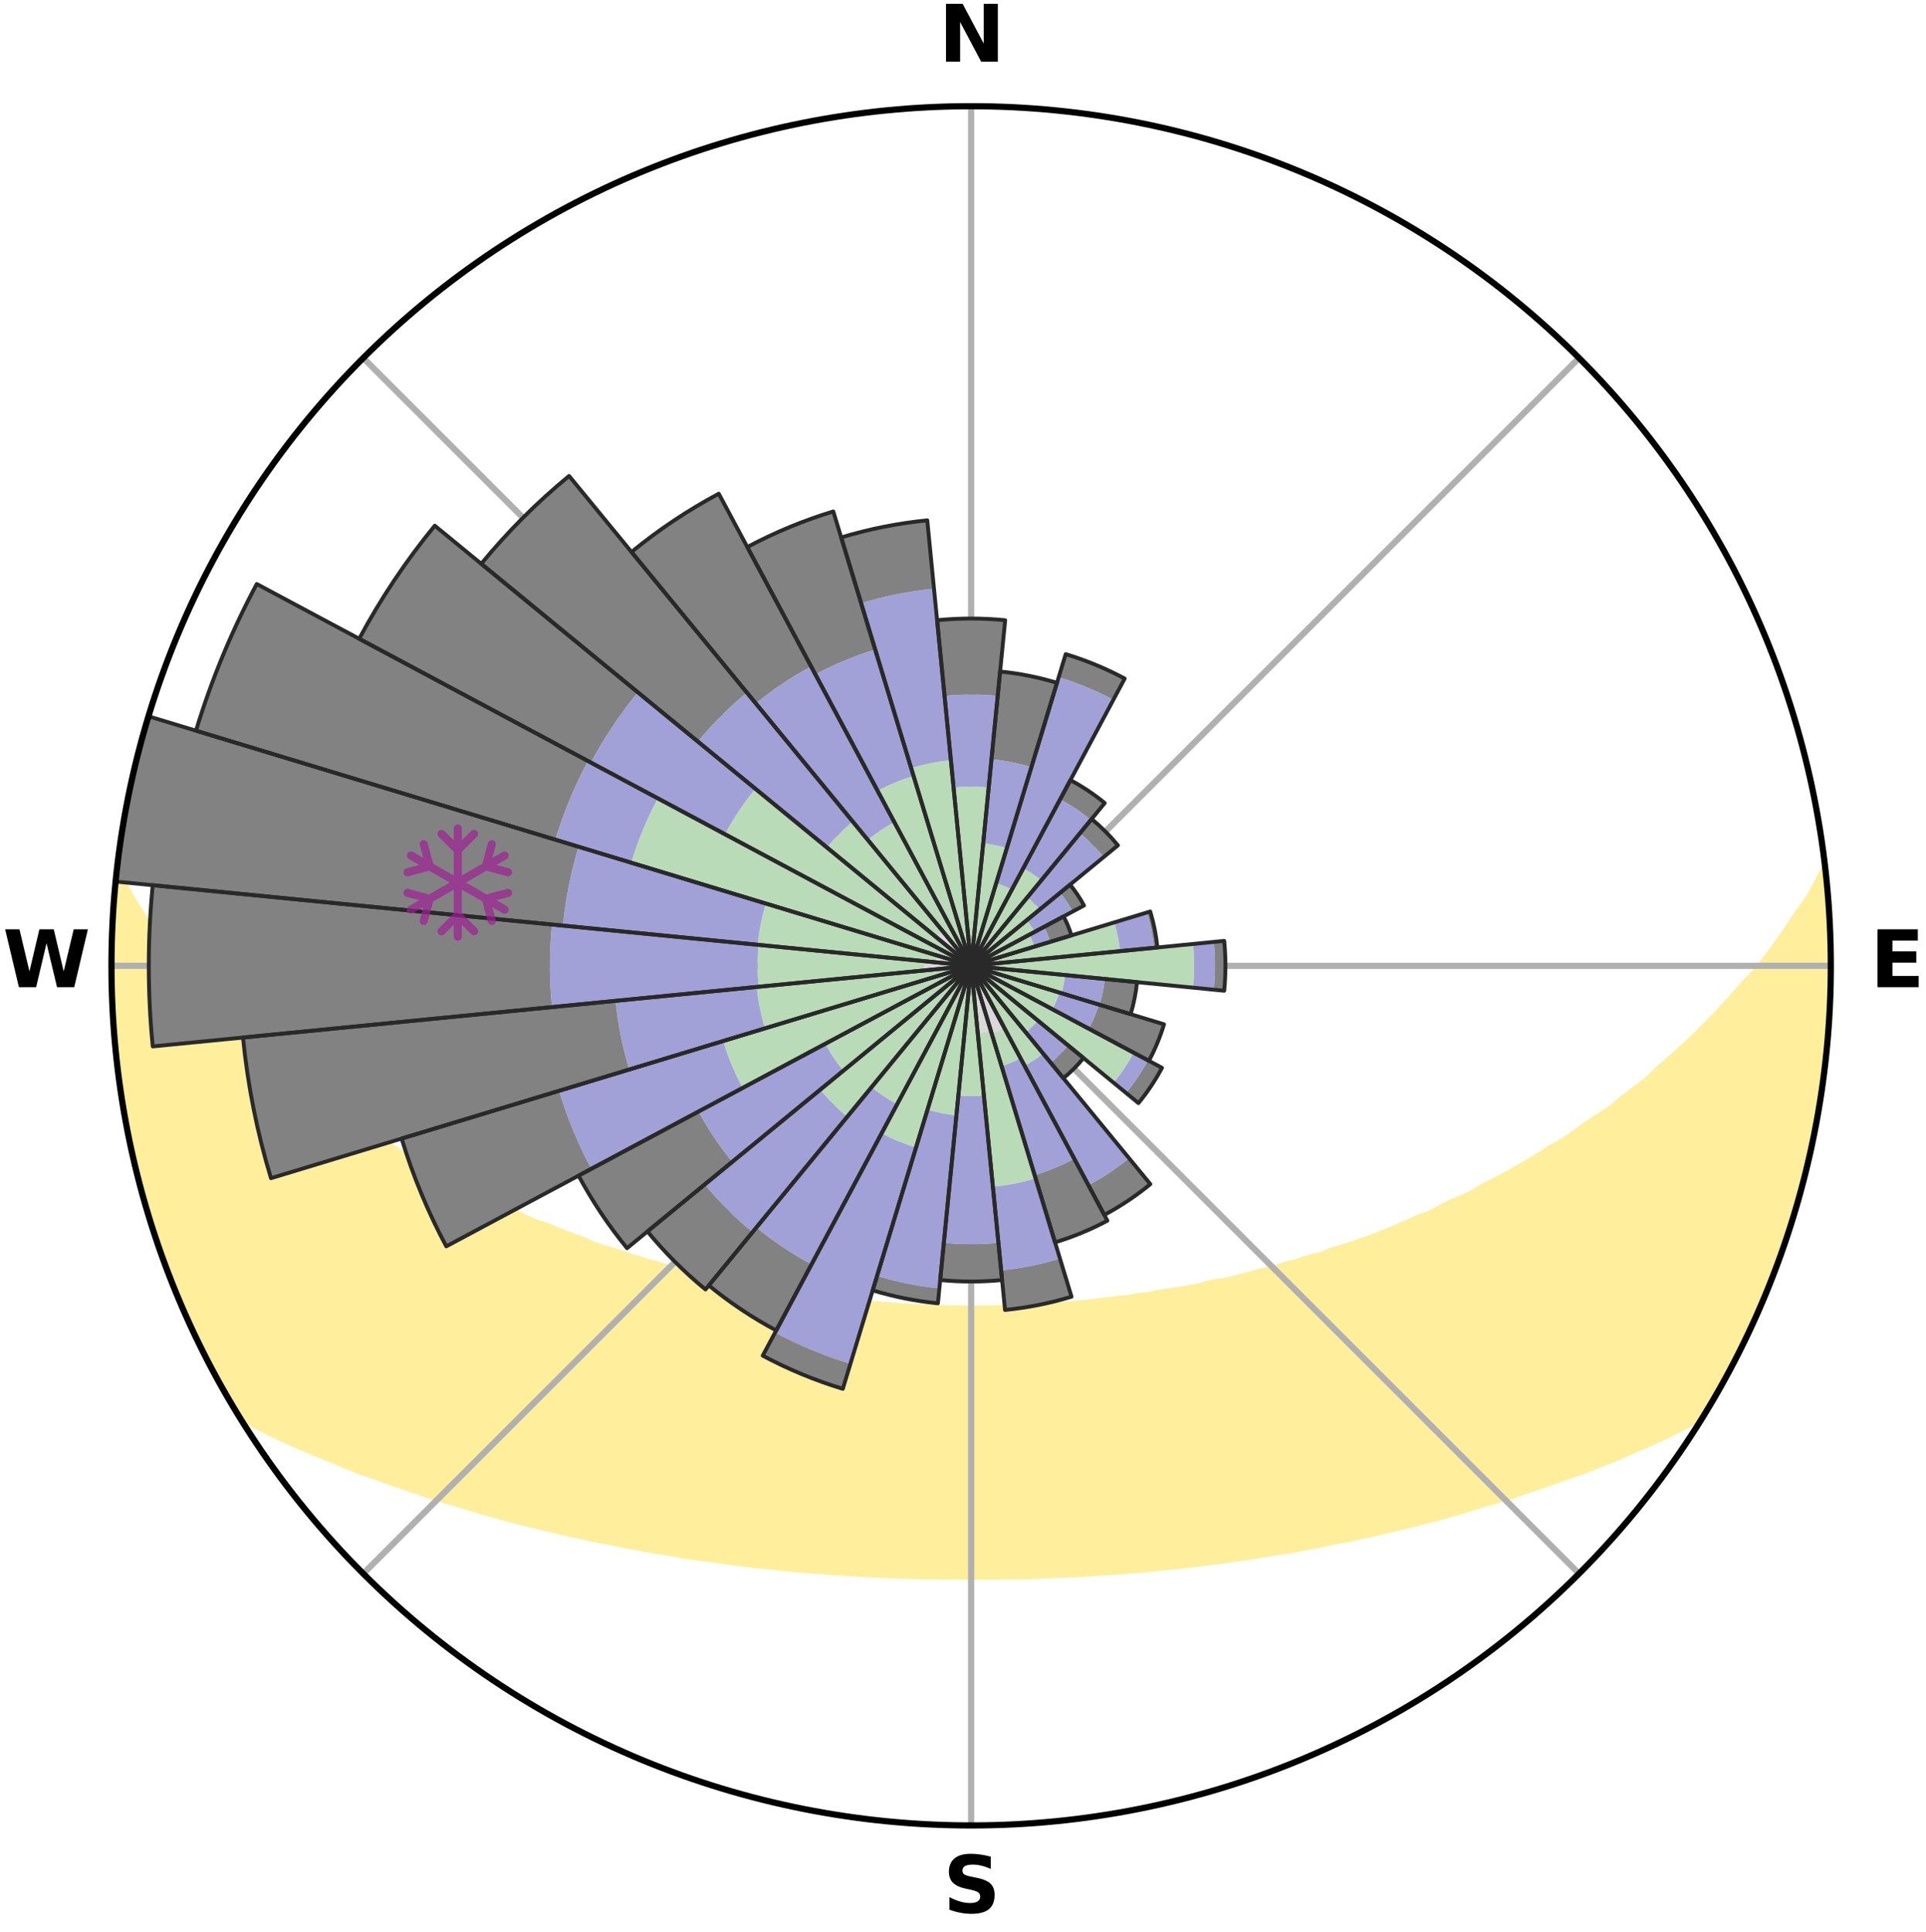 <?xml version="1.0" encoding="utf-8" standalone="no"?>
<!DOCTYPE svg PUBLIC "-//W3C//DTD SVG 1.1//EN"
  "http://www.w3.org/Graphics/SVG/1.1/DTD/svg11.dtd">
<svg xmlns:xlink="http://www.w3.org/1999/xlink" width="248.41pt" height="249.158pt" viewBox="0 0 248.41 249.158" xmlns="http://www.w3.org/2000/svg" version="1.1">
 <title>Ski Rose for Steamboat Ski Resort</title>
 <defs>
  <style type="text/css">*{stroke-linejoin: round; stroke-linecap: butt}</style>
 </defs>
 <g id="figure_1">
  <g id="patch_1">
   <path d="M 0 249.158 
L 248.41 249.158 
L 248.41 0 
L 0 0 
z
" style="fill: #ffffff"/>
  </g>
  <g id="axes_1">
   <g id="patch_2">
    <path d="M 236.135 124.579 
C 236.135 110.018 233.267 95.599 227.695 82.147 
C 222.122 68.695 213.955 56.471 203.659 46.175 
C 193.363 35.879 181.139 27.711 167.687 22.139 
C 154.235 16.567 139.815 13.699 125.255 13.699 
C 110.694 13.699 96.275 16.567 82.823 22.139 
C 69.371 27.711 57.147 35.879 46.851 46.175 
C 36.555 56.471 28.387 68.695 22.815 82.147 
C 17.243 95.599 14.375 110.018 14.375 124.579 
C 14.375 139.14 17.243 153.559 22.815 167.011 
C 28.387 180.463 36.555 192.687 46.851 202.983 
C 57.147 213.279 69.371 221.447 82.823 227.019 
C 96.275 232.591 110.694 235.459 125.255 235.459 
C 139.815 235.459 154.235 232.591 167.687 227.019 
C 181.139 221.447 193.363 213.279 203.659 202.983 
C 213.955 192.687 222.122 180.463 227.695 167.011 
C 233.267 153.559 236.135 139.14 236.135 124.579 
M 125.255 124.579 
C 125.255 124.579 125.255 124.579 125.255 124.579 
C 125.255 124.579 125.255 124.579 125.255 124.579 
C 125.255 124.579 125.255 124.579 125.255 124.579 
C 125.255 124.579 125.255 124.579 125.255 124.579 
C 125.255 124.579 125.255 124.579 125.255 124.579 
C 125.255 124.579 125.255 124.579 125.255 124.579 
C 125.255 124.579 125.255 124.579 125.255 124.579 
C 125.255 124.579 125.255 124.579 125.255 124.579 
C 125.255 124.579 125.255 124.579 125.255 124.579 
C 125.255 124.579 125.255 124.579 125.255 124.579 
C 125.255 124.579 125.255 124.579 125.255 124.579 
C 125.255 124.579 125.255 124.579 125.255 124.579 
C 125.255 124.579 125.255 124.579 125.255 124.579 
C 125.255 124.579 125.255 124.579 125.255 124.579 
C 125.255 124.579 125.255 124.579 125.255 124.579 
C 125.255 124.579 125.255 124.579 125.255 124.579 
z
" style="fill: #ffffff"/>
   </g>
   <g id="PolyCollection_1">
    <defs>
     <path id="m56ad31c5ab" d="M 235.407 -137.129 
L 235.407 -137.129 
L 234.362 -135.085 
L 233.224 -133.076 
L 231.788 -131.095 
L 230.519 -129.175 
L 229.203 -127.301 
L 227.847 -125.474 
L 226.455 -123.696 
L 224.797 -121.972 
L 223.341 -120.297 
L 221.856 -118.671 
L 220.346 -117.095 
L 218.811 -115.571 
L 217.255 -114.097 
L 215.678 -112.675 
L 214.083 -111.304 
L 212.699 -109.946 
L 211.072 -108.674 
L 209.431 -107.453 
L 208.003 -106.234 
L 206.34 -105.112 
L 204.67 -104.041 
L 203.212 -102.96 
L 201.745 -101.922 
L 200.058 -100.994 
L 198.581 -100.045 
L 197.099 -99.138 
L 195.616 -98.272 
L 194.13 -97.448 
L 192.645 -96.665 
L 191.162 -95.922 
L 189.874 -95.13 
L 188.394 -94.463 
L 186.92 -93.834 
L 185.635 -93.147 
L 184.352 -92.492 
L 182.893 -91.969 
L 181.618 -91.379 
L 180.347 -90.819 
L 179.08 -90.289 
L 177.819 -89.787 
L 176.565 -89.315 
L 175.318 -88.869 
L 174.079 -88.451 
L 172.849 -88.059 
L 171.629 -87.692 
L 170.558 -87.234 
L 169.354 -86.914 
L 168.163 -86.617 
L 167.111 -86.225 
L 165.94 -85.97 
L 164.901 -85.619 
L 163.868 -85.286 
L 162.73 -85.088 
L 161.713 -84.792 
L 160.703 -84.512 
L 159.7 -84.249 
L 158.704 -84.002 
L 157.716 -83.77 
L 156.65 -83.665 
L 155.682 -83.46 
L 154.8 -83.158 
L 153.845 -82.98 
L 152.898 -82.814 
L 151.96 -82.66 
L 151.031 -82.516 
L 150.111 -82.382 
L 149.2 -82.257 
L 148.35 -82.043 
L 147.453 -81.938 
L 146.564 -81.839 
L 145.727 -81.658 
L 144.853 -81.575 
L 143.987 -81.499 
L 143.163 -81.345 
L 142.31 -81.282 
L 141.494 -81.146 
L 140.654 -81.094 
L 139.845 -80.975 
L 139.017 -80.931 
L 138.215 -80.828 
L 137.398 -80.792 
L 136.602 -80.702 
L 135.796 -80.673 
L 135.006 -80.597 
L 134.217 -80.528 
L 133.423 -80.508 
L 132.639 -80.451 
L 131.852 -80.434 
L 131.073 -80.388 
L 130.294 -80.349 
L 129.515 -80.339 
L 128.739 -80.31 
L 127.964 -80.288 
L 127.189 -80.282 
L 126.415 -80.27 
L 125.642 -80.265 
L 124.868 -80.265 
L 124.095 -80.272 
L 123.321 -80.286 
L 122.546 -80.294 
L 121.771 -80.318 
L 120.996 -80.348 
L 120.217 -80.361 
L 119.439 -80.401 
L 118.66 -80.449 
L 117.873 -80.467 
L 117.09 -80.526 
L 116.297 -80.548 
L 115.509 -80.618 
L 114.72 -80.696 
L 113.914 -80.728 
L 113.119 -80.819 
L 112.303 -80.856 
L 111.502 -80.961 
L 110.676 -81.006 
L 109.867 -81.126 
L 109.029 -81.181 
L 108.214 -81.317 
L 107.362 -81.383 
L 106.503 -81.452 
L 105.675 -81.615 
L 104.802 -81.699 
L 103.966 -81.881 
L 103.08 -81.981 
L 102.184 -82.088 
L 101.336 -82.302 
L 100.426 -82.428 
L 99.507 -82.563 
L 98.58 -82.708 
L 97.644 -82.864 
L 96.699 -83.03 
L 95.824 -83.319 
L 94.866 -83.511 
L 93.9 -83.716 
L 92.925 -83.935 
L 91.849 -84.055 
L 90.856 -84.303 
L 89.854 -84.566 
L 88.846 -84.846 
L 87.831 -85.143 
L 86.696 -85.341 
L 85.665 -85.674 
L 84.628 -86.025 
L 83.459 -86.281 
L 82.409 -86.672 
L 81.22 -86.97 
L 80.158 -87.404 
L 78.95 -87.746 
L 77.732 -88.113 
L 76.504 -88.505 
L 75.422 -89.033 
L 74.181 -89.477 
L 72.932 -89.948 
L 71.678 -90.447 
L 70.417 -90.974 
L 68.978 -91.43 
L 67.705 -92.019 
L 66.429 -92.639 
L 64.968 -93.196 
L 63.686 -93.882 
L 62.213 -94.51 
L 60.929 -95.264 
L 59.45 -95.966 
L 57.969 -96.708 
L 56.486 -97.49 
L 55.003 -98.313 
L 53.522 -99.177 
L 52.043 -100.083 
L 50.568 -101.03 
L 49.099 -102.021 
L 47.419 -102.993 
L 45.963 -104.073 
L 44.516 -105.195 
L 42.858 -106.312 
L 41.209 -107.48 
L 39.797 -108.74 
L 38.173 -110.007 
L 36.564 -111.324 
L 34.273 -112.601 
L 32.697 -114.033 
L 31.142 -115.517 
L 29.61 -117.052 
L 28.101 -118.637 
L 26.619 -120.273 
L 25.166 -121.958 
L 23.744 -123.693 
L 22.355 -125.477 
L 21.003 -127.309 
L 19.692 -129.188 
L 18.204 -131.127 
L 17.003 -133.099 
L 15.877 -135.111 
L 15.042 -135.191 
L 15.042 -135.191 
L 14.858 -133.267 
L 14.706 -131.34 
L 14.587 -129.411 
L 14.501 -127.479 
L 14.446 -125.546 
L 14.423 -123.612 
L 14.432 -121.677 
L 14.486 -119.743 
L 14.763 -117.821 
L 14.865 -115.891 
L 14.998 -113.963 
L 15.16 -112.035 
L 15.353 -110.11 
L 15.599 -108.191 
L 16.025 -106.3 
L 16.305 -104.386 
L 16.615 -102.476 
L 17.151 -100.613 
L 17.519 -98.714 
L 17.918 -96.82 
L 18.501 -94.974 
L 18.958 -93.093 
L 19.633 -91.277 
L 20.15 -89.412 
L 20.74 -87.568 
L 21.419 -85.756 
L 22.207 -83.987 
L 22.849 -82.161 
L 23.619 -80.387 
L 24.368 -78.602 
L 25.182 -76.847 
L 26.108 -75.146 
L 26.916 -73.387 
L 27.914 -71.727 
L 28.754 -69.981 
L 29.721 -68.306 
L 30.715 -66.645 
L 32.624 -65.567 
L 34.582 -64.564 
L 36.559 -63.62 
L 38.545 -62.73 
L 40.533 -61.888 
L 42.518 -61.093 
L 44.425 -60.284 
L 46.327 -59.516 
L 48.29 -58.845 
L 50.176 -58.155 
L 52.052 -57.501 
L 53.917 -56.882 
L 55.712 -56.239 
L 57.556 -55.688 
L 59.386 -55.168 
L 61.149 -54.62 
L 62.902 -54.102 
L 64.643 -53.612 
L 66.373 -53.15 
L 68.091 -52.714 
L 69.796 -52.304 
L 71.488 -51.918 
L 73.128 -51.499 
L 74.795 -51.159 
L 76.412 -50.786 
L 78.054 -50.488 
L 79.649 -50.156 
L 81.233 -49.844 
L 82.806 -49.552 
L 84.369 -49.276 
L 85.921 -49.019 
L 87.461 -48.777 
L 88.969 -48.505 
L 90.491 -48.296 
L 92.001 -48.099 
L 93.483 -47.874 
L 94.974 -47.706 
L 96.44 -47.509 
L 97.898 -47.327 
L 99.362 -47.193 
L 100.805 -47.035 
L 102.242 -46.889 
L 103.672 -46.756 
L 105.104 -46.663 
L 106.522 -46.549 
L 107.933 -46.446 
L 109.34 -46.353 
L 110.741 -46.269 
L 112.138 -46.194 
L 113.53 -46.129 
L 114.919 -46.072 
L 116.304 -46.023 
L 117.686 -45.969 
L 119.066 -45.938 
L 120.444 -45.915 
L 121.82 -45.899 
L 123.194 -45.89 
L 124.568 -45.889 
L 125.942 -45.889 
L 127.315 -45.89 
L 128.69 -45.899 
L 130.066 -45.915 
L 131.444 -45.938 
L 132.824 -45.969 
L 134.205 -46.023 
L 135.591 -46.072 
L 136.979 -46.129 
L 138.372 -46.195 
L 139.769 -46.269 
L 141.17 -46.353 
L 142.576 -46.447 
L 143.988 -46.55 
L 145.405 -46.663 
L 146.837 -46.756 
L 148.268 -46.89 
L 149.704 -47.035 
L 151.148 -47.193 
L 152.611 -47.327 
L 154.07 -47.51 
L 155.536 -47.707 
L 157.027 -47.875 
L 158.509 -48.099 
L 160.019 -48.297 
L 161.54 -48.505 
L 163.048 -48.777 
L 164.589 -49.02 
L 166.141 -49.276 
L 167.703 -49.552 
L 169.277 -49.844 
L 170.861 -50.157 
L 172.456 -50.488 
L 174.097 -50.786 
L 175.714 -51.16 
L 177.381 -51.5 
L 179.021 -51.918 
L 180.714 -52.304 
L 182.419 -52.714 
L 184.136 -53.15 
L 185.866 -53.612 
L 187.608 -54.102 
L 189.36 -54.62 
L 191.124 -55.168 
L 192.953 -55.689 
L 194.798 -56.239 
L 196.592 -56.882 
L 198.457 -57.502 
L 200.334 -58.155 
L 202.218 -58.846 
L 204.181 -59.517 
L 206.085 -60.284 
L 208.065 -61.037 
L 209.976 -61.889 
L 211.963 -62.73 
L 213.95 -63.621 
L 215.927 -64.565 
L 217.884 -65.568 
L 219.793 -66.646 
L 220.79 -68.304 
L 221.758 -69.98 
L 222.688 -71.677 
L 223.595 -73.386 
L 224.475 -75.11 
L 225.33 -76.846 
L 226.105 -78.619 
L 226.924 -80.372 
L 227.589 -82.191 
L 228.315 -83.983 
L 228.983 -85.797 
L 229.76 -87.572 
L 230.359 -89.412 
L 230.975 -91.246 
L 231.488 -93.111 
L 232.094 -94.95 
L 232.582 -96.822 
L 232.975 -98.718 
L 233.443 -100.594 
L 233.867 -102.482 
L 234.247 -104.378 
L 234.584 -106.284 
L 234.878 -108.196 
L 235.129 -110.114 
L 235.339 -112.037 
L 235.591 -113.955 
L 235.717 -115.885 
L 235.805 -117.818 
L 235.983 -119.745 
L 236.072 -121.677 
L 236.049 -123.612 
L 236.122 -125.547 
L 236.029 -127.48 
L 235.976 -129.413 
L 235.817 -131.341 
L 235.756 -133.276 
L 235.533 -135.198 
L 235.407 -137.129 
z
" style="stroke: #ffee9c"/>
    </defs>
    <g clip-path="url(#p52ab412ca0)">
     <use xlink:href="#m56ad31c5ab" x="0" y="249.158" style="fill: #ffee9c; stroke: #ffee9c"/>
    </g>
   </g>
   <g id="matplotlib.axis_1">
    <g id="xtick_1">
     <g id="line2d_1">
      <path d="M 125.255 124.579 
L 125.255 13.699 
" clip-path="url(#p52ab412ca0)" style="fill: none; stroke: #b0b0b0; stroke-width: 0.8; stroke-linecap: square"/>
     </g>
     <g id="text_1">
      <!-- N -->
      <g transform="translate(121.07 7.958) scale(0.1 -0.1)">
       <defs>
        <path id="DejaVuSans-Bold-4e" d="M 588 4666 
L 1931 4666 
L 3628 1466 
L 3628 4666 
L 4769 4666 
L 4769 0 
L 3425 0 
L 1728 3200 
L 1728 0 
L 588 0 
L 588 4666 
z
" transform="scale(0.016)"/>
       </defs>
       <use xlink:href="#DejaVuSans-Bold-4e"/>
      </g>
     </g>
    </g>
    <g id="xtick_2">
     <g id="line2d_2">
      <path d="M 125.255 124.579 
L 203.659 46.175 
" clip-path="url(#p52ab412ca0)" style="fill: none; stroke: #b0b0b0; stroke-width: 0.8; stroke-linecap: square"/>
     </g>
    </g>
    <g id="xtick_3">
     <g id="line2d_3">
      <path d="M 125.255 124.579 
L 236.135 124.579 
" clip-path="url(#p52ab412ca0)" style="fill: none; stroke: #b0b0b0; stroke-width: 0.8; stroke-linecap: square"/>
     </g>
     <g id="text_2">
      <!-- E -->
      <g transform="translate(241.219 127.338) scale(0.1 -0.1)">
       <defs>
        <path id="DejaVuSans-Bold-45" d="M 588 4666 
L 3834 4666 
L 3834 3756 
L 1791 3756 
L 1791 2888 
L 3713 2888 
L 3713 1978 
L 1791 1978 
L 1791 909 
L 3903 909 
L 3903 0 
L 588 0 
L 588 4666 
z
" transform="scale(0.016)"/>
       </defs>
       <use xlink:href="#DejaVuSans-Bold-45"/>
      </g>
     </g>
    </g>
    <g id="xtick_4">
     <g id="line2d_4">
      <path d="M 125.255 124.579 
L 203.659 202.983 
" clip-path="url(#p52ab412ca0)" style="fill: none; stroke: #b0b0b0; stroke-width: 0.8; stroke-linecap: square"/>
     </g>
    </g>
    <g id="xtick_5">
     <g id="line2d_5">
      <path d="M 125.255 124.579 
L 125.255 235.459 
" clip-path="url(#p52ab412ca0)" style="fill: none; stroke: #b0b0b0; stroke-width: 0.8; stroke-linecap: square"/>
     </g>
     <g id="text_3">
      <!-- S -->
      <g transform="translate(121.654 246.718) scale(0.1 -0.1)">
       <defs>
        <path id="DejaVuSans-Bold-53" d="M 3834 4519 
L 3834 3531 
Q 3450 3703 3084 3790 
Q 2719 3878 2394 3878 
Q 1963 3878 1756 3759 
Q 1550 3641 1550 3391 
Q 1550 3203 1689 3098 
Q 1828 2994 2194 2919 
L 2706 2816 
Q 3484 2659 3812 2340 
Q 4141 2022 4141 1434 
Q 4141 663 3683 286 
Q 3225 -91 2284 -91 
Q 1841 -91 1394 -6 
Q 947 78 500 244 
L 500 1259 
Q 947 1022 1364 901 
Q 1781 781 2169 781 
Q 2563 781 2772 912 
Q 2981 1044 2981 1288 
Q 2981 1506 2839 1625 
Q 2697 1744 2272 1838 
L 1806 1941 
Q 1106 2091 782 2419 
Q 459 2747 459 3303 
Q 459 4000 909 4375 
Q 1359 4750 2203 4750 
Q 2588 4750 2994 4692 
Q 3400 4634 3834 4519 
z
" transform="scale(0.016)"/>
       </defs>
       <use xlink:href="#DejaVuSans-Bold-53"/>
      </g>
     </g>
    </g>
    <g id="xtick_6">
     <g id="line2d_6">
      <path d="M 125.255 124.579 
L 46.851 202.983 
" clip-path="url(#p52ab412ca0)" style="fill: none; stroke: #b0b0b0; stroke-width: 0.8; stroke-linecap: square"/>
     </g>
    </g>
    <g id="xtick_7">
     <g id="line2d_7">
      <path d="M 125.255 124.579 
L 14.375 124.579 
" clip-path="url(#p52ab412ca0)" style="fill: none; stroke: #b0b0b0; stroke-width: 0.8; stroke-linecap: square"/>
     </g>
     <g id="text_4">
      <!-- W -->
      <g transform="translate(0.36 127.338) scale(0.1 -0.1)">
       <defs>
        <path id="DejaVuSans-Bold-57" d="M 191 4666 
L 1344 4666 
L 2150 1275 
L 2950 4666 
L 4109 4666 
L 4909 1275 
L 5716 4666 
L 6859 4666 
L 5759 0 
L 4372 0 
L 3525 3547 
L 2688 0 
L 1300 0 
L 191 4666 
z
" transform="scale(0.016)"/>
       </defs>
       <use xlink:href="#DejaVuSans-Bold-57"/>
      </g>
     </g>
    </g>
    <g id="xtick_8">
     <g id="line2d_8">
      <path d="M 125.255 124.579 
L 46.851 46.175 
" clip-path="url(#p52ab412ca0)" style="fill: none; stroke: #b0b0b0; stroke-width: 0.8; stroke-linecap: square"/>
     </g>
    </g>
   </g>
   <g id="matplotlib.axis_2"/>
   <g id="patch_3">
    <path d="M 125.255 124.579 
C 125.255 124.579 125.255 124.579 125.255 124.579 
C 125.255 124.579 125.255 124.579 125.255 124.579 
L 125.255 124.579 
C 125.255 124.579 125.255 124.579 125.255 124.579 
C 125.255 124.579 125.255 124.579 125.255 124.579 
z
" clip-path="url(#p52ab412ca0)" style="fill: #d9d9d9"/>
   </g>
   <g id="patch_4">
    <path d="M 125.255 124.579 
C 125.255 124.579 125.255 124.579 125.255 124.579 
C 125.255 124.579 125.255 124.579 125.255 124.579 
L 125.255 124.579 
C 125.255 124.579 125.255 124.579 125.255 124.579 
C 125.255 124.579 125.255 124.579 125.255 124.579 
z
" clip-path="url(#p52ab412ca0)" style="fill: #d9d9d9"/>
   </g>
   <g id="patch_5">
    <path d="M 125.255 124.579 
C 125.255 124.579 125.255 124.579 125.255 124.579 
C 125.255 124.579 125.255 124.579 125.255 124.579 
L 125.255 124.579 
C 125.255 124.579 125.255 124.579 125.255 124.579 
C 125.255 124.579 125.255 124.579 125.255 124.579 
z
" clip-path="url(#p52ab412ca0)" style="fill: #d9d9d9"/>
   </g>
   <g id="patch_6">
    <path d="M 125.255 124.579 
C 125.255 124.579 125.255 124.579 125.255 124.579 
C 125.255 124.579 125.255 124.579 125.255 124.579 
L 125.255 124.579 
C 125.255 124.579 125.255 124.579 125.255 124.579 
C 125.255 124.579 125.255 124.579 125.255 124.579 
z
" clip-path="url(#p52ab412ca0)" style="fill: #d9d9d9"/>
   </g>
   <g id="patch_7">
    <path d="M 125.255 124.579 
C 125.255 124.579 125.255 124.579 125.255 124.579 
C 125.255 124.579 125.255 124.579 125.255 124.579 
L 125.255 124.579 
C 125.255 124.579 125.255 124.579 125.255 124.579 
C 125.255 124.579 125.255 124.579 125.255 124.579 
z
" clip-path="url(#p52ab412ca0)" style="fill: #d9d9d9"/>
   </g>
   <g id="patch_8">
    <path d="M 125.255 124.579 
C 125.255 124.579 125.255 124.579 125.255 124.579 
C 125.255 124.579 125.255 124.579 125.255 124.579 
L 125.255 124.579 
C 125.255 124.579 125.255 124.579 125.255 124.579 
C 125.255 124.579 125.255 124.579 125.255 124.579 
z
" clip-path="url(#p52ab412ca0)" style="fill: #d9d9d9"/>
   </g>
   <g id="patch_9">
    <path d="M 125.255 124.579 
C 125.255 124.579 125.255 124.579 125.255 124.579 
C 125.255 124.579 125.255 124.579 125.255 124.579 
L 125.255 124.579 
C 125.255 124.579 125.255 124.579 125.255 124.579 
C 125.255 124.579 125.255 124.579 125.255 124.579 
z
" clip-path="url(#p52ab412ca0)" style="fill: #d9d9d9"/>
   </g>
   <g id="patch_10">
    <path d="M 125.255 124.579 
C 125.255 124.579 125.255 124.579 125.255 124.579 
C 125.255 124.579 125.255 124.579 125.255 124.579 
L 125.255 124.579 
C 125.255 124.579 125.255 124.579 125.255 124.579 
C 125.255 124.579 125.255 124.579 125.255 124.579 
z
" clip-path="url(#p52ab412ca0)" style="fill: #d9d9d9"/>
   </g>
   <g id="patch_11">
    <path d="M 125.255 124.579 
C 125.255 124.579 125.255 124.579 125.255 124.579 
C 125.255 124.579 125.255 124.579 125.255 124.579 
L 125.255 124.579 
C 125.255 124.579 125.255 124.579 125.255 124.579 
C 125.255 124.579 125.255 124.579 125.255 124.579 
z
" clip-path="url(#p52ab412ca0)" style="fill: #d9d9d9"/>
   </g>
   <g id="patch_12">
    <path d="M 125.255 124.579 
C 125.255 124.579 125.255 124.579 125.255 124.579 
C 125.255 124.579 125.255 124.579 125.255 124.579 
L 125.255 124.579 
C 125.255 124.579 125.255 124.579 125.255 124.579 
C 125.255 124.579 125.255 124.579 125.255 124.579 
z
" clip-path="url(#p52ab412ca0)" style="fill: #d9d9d9"/>
   </g>
   <g id="patch_13">
    <path d="M 125.255 124.579 
C 125.255 124.579 125.255 124.579 125.255 124.579 
C 125.255 124.579 125.255 124.579 125.255 124.579 
L 125.255 124.579 
C 125.255 124.579 125.255 124.579 125.255 124.579 
C 125.255 124.579 125.255 124.579 125.255 124.579 
z
" clip-path="url(#p52ab412ca0)" style="fill: #d9d9d9"/>
   </g>
   <g id="patch_14">
    <path d="M 125.255 124.579 
C 125.255 124.579 125.255 124.579 125.255 124.579 
C 125.255 124.579 125.255 124.579 125.255 124.579 
L 125.255 124.579 
C 125.255 124.579 125.255 124.579 125.255 124.579 
C 125.255 124.579 125.255 124.579 125.255 124.579 
z
" clip-path="url(#p52ab412ca0)" style="fill: #d9d9d9"/>
   </g>
   <g id="patch_15">
    <path d="M 125.255 124.579 
C 125.255 124.579 125.255 124.579 125.255 124.579 
C 125.255 124.579 125.255 124.579 125.255 124.579 
L 125.255 124.579 
C 125.255 124.579 125.255 124.579 125.255 124.579 
C 125.255 124.579 125.255 124.579 125.255 124.579 
z
" clip-path="url(#p52ab412ca0)" style="fill: #d9d9d9"/>
   </g>
   <g id="patch_16">
    <path d="M 125.255 124.579 
C 125.255 124.579 125.255 124.579 125.255 124.579 
C 125.255 124.579 125.255 124.579 125.255 124.579 
L 125.255 124.579 
C 125.255 124.579 125.255 124.579 125.255 124.579 
C 125.255 124.579 125.255 124.579 125.255 124.579 
z
" clip-path="url(#p52ab412ca0)" style="fill: #d9d9d9"/>
   </g>
   <g id="patch_17">
    <path d="M 125.255 124.579 
C 125.255 124.579 125.255 124.579 125.255 124.579 
C 125.255 124.579 125.255 124.579 125.255 124.579 
L 127.895 133.284 
C 128.18 133.197 128.461 133.097 128.736 132.983 
C 129.011 132.869 129.28 132.742 129.543 132.601 
z
" clip-path="url(#p52ab412ca0)" style="fill: #d9d9d9"/>
   </g>
   <g id="patch_18">
    <path d="M 125.255 124.579 
C 125.255 124.579 125.255 124.579 125.255 124.579 
C 125.255 124.579 125.255 124.579 125.255 124.579 
L 126.108 133.246 
C 126.392 133.218 126.674 133.176 126.954 133.121 
C 127.233 133.065 127.51 132.996 127.783 132.913 
z
" clip-path="url(#p52ab412ca0)" style="fill: #d9d9d9"/>
   </g>
   <g id="patch_19">
    <path d="M 125.255 124.579 
C 125.255 124.579 125.255 124.579 125.255 124.579 
C 125.255 124.579 125.255 124.579 125.255 124.579 
L 124.94 127.78 
C 125.044 127.79 125.15 127.795 125.255 127.795 
C 125.36 127.795 125.465 127.79 125.57 127.78 
z
" clip-path="url(#p52ab412ca0)" style="fill: #d9d9d9"/>
   </g>
   <g id="patch_20">
    <path d="M 125.255 124.579 
C 125.255 124.579 125.255 124.579 125.255 124.579 
C 125.255 124.579 125.255 124.579 125.255 124.579 
L 125.255 124.579 
C 125.255 124.579 125.255 124.579 125.255 124.579 
C 125.255 124.579 125.255 124.579 125.255 124.579 
z
" clip-path="url(#p52ab412ca0)" style="fill: #d9d9d9"/>
   </g>
   <g id="patch_21">
    <path d="M 125.255 124.579 
C 125.255 124.579 125.255 124.579 125.255 124.579 
C 125.255 124.579 125.255 124.579 125.255 124.579 
L 125.255 124.579 
C 125.255 124.579 125.255 124.579 125.255 124.579 
C 125.255 124.579 125.255 124.579 125.255 124.579 
z
" clip-path="url(#p52ab412ca0)" style="fill: #d9d9d9"/>
   </g>
   <g id="patch_22">
    <path d="M 125.255 124.579 
C 125.255 124.579 125.255 124.579 125.255 124.579 
C 125.255 124.579 125.255 124.579 125.255 124.579 
L 125.255 124.579 
C 125.255 124.579 125.255 124.579 125.255 124.579 
C 125.255 124.579 125.255 124.579 125.255 124.579 
z
" clip-path="url(#p52ab412ca0)" style="fill: #d9d9d9"/>
   </g>
   <g id="patch_23">
    <path d="M 125.255 124.579 
C 125.255 124.579 125.255 124.579 125.255 124.579 
C 125.255 124.579 125.255 124.579 125.255 124.579 
L 125.255 124.579 
C 125.255 124.579 125.255 124.579 125.255 124.579 
C 125.255 124.579 125.255 124.579 125.255 124.579 
z
" clip-path="url(#p52ab412ca0)" style="fill: #d9d9d9"/>
   </g>
   <g id="patch_24">
    <path d="M 125.255 124.579 
C 125.255 124.579 125.255 124.579 125.255 124.579 
C 125.255 124.579 125.255 124.579 125.255 124.579 
L 125.255 124.579 
C 125.255 124.579 125.255 124.579 125.255 124.579 
C 125.255 124.579 125.255 124.579 125.255 124.579 
z
" clip-path="url(#p52ab412ca0)" style="fill: #d9d9d9"/>
   </g>
   <g id="patch_25">
    <path d="M 125.255 124.579 
C 125.255 124.579 125.255 124.579 125.255 124.579 
C 125.255 124.579 125.255 124.579 125.255 124.579 
L 125.255 124.579 
C 125.255 124.579 125.255 124.579 125.255 124.579 
C 125.255 124.579 125.255 124.579 125.255 124.579 
z
" clip-path="url(#p52ab412ca0)" style="fill: #d9d9d9"/>
   </g>
   <g id="patch_26">
    <path d="M 125.255 124.579 
C 125.255 124.579 125.255 124.579 125.255 124.579 
C 125.255 124.579 125.255 124.579 125.255 124.579 
L 125.255 124.579 
C 125.255 124.579 125.255 124.579 125.255 124.579 
C 125.255 124.579 125.255 124.579 125.255 124.579 
z
" clip-path="url(#p52ab412ca0)" style="fill: #d9d9d9"/>
   </g>
   <g id="patch_27">
    <path d="M 125.255 124.579 
C 125.255 124.579 125.255 124.579 125.255 124.579 
C 125.255 124.579 125.255 124.579 125.255 124.579 
L 119.126 123.975 
C 119.106 124.176 119.097 124.377 119.097 124.579 
C 119.097 124.781 119.106 124.982 119.126 125.183 
z
" clip-path="url(#p52ab412ca0)" style="fill: #d9d9d9"/>
   </g>
   <g id="patch_28">
    <path d="M 125.255 124.579 
C 125.255 124.579 125.255 124.579 125.255 124.579 
C 125.255 124.579 125.255 124.579 125.255 124.579 
L 120.903 123.259 
C 120.859 123.401 120.823 123.546 120.794 123.692 
C 120.765 123.838 120.743 123.985 120.729 124.133 
z
" clip-path="url(#p52ab412ca0)" style="fill: #d9d9d9"/>
   </g>
   <g id="patch_29">
    <path d="M 125.255 124.579 
C 125.255 124.579 125.255 124.579 125.255 124.579 
C 125.255 124.579 125.255 124.579 125.255 124.579 
L 125.255 124.579 
C 125.255 124.579 125.255 124.579 125.255 124.579 
C 125.255 124.579 125.255 124.579 125.255 124.579 
z
" clip-path="url(#p52ab412ca0)" style="fill: #d9d9d9"/>
   </g>
   <g id="patch_30">
    <path d="M 125.255 124.579 
C 125.255 124.579 125.255 124.579 125.255 124.579 
C 125.255 124.579 125.255 124.579 125.255 124.579 
L 125.255 124.579 
C 125.255 124.579 125.255 124.579 125.255 124.579 
C 125.255 124.579 125.255 124.579 125.255 124.579 
z
" clip-path="url(#p52ab412ca0)" style="fill: #d9d9d9"/>
   </g>
   <g id="patch_31">
    <path d="M 125.255 124.579 
C 125.255 124.579 125.255 124.579 125.255 124.579 
C 125.255 124.579 125.255 124.579 125.255 124.579 
L 121.53 120.04 
C 121.381 120.162 121.239 120.291 121.103 120.427 
C 120.967 120.563 120.838 120.706 120.716 120.854 
z
" clip-path="url(#p52ab412ca0)" style="fill: #d9d9d9"/>
   </g>
   <g id="patch_32">
    <path d="M 125.255 124.579 
C 125.255 124.579 125.255 124.579 125.255 124.579 
C 125.255 124.579 125.255 124.579 125.255 124.579 
L 125.255 124.579 
C 125.255 124.579 125.255 124.579 125.255 124.579 
C 125.255 124.579 125.255 124.579 125.255 124.579 
z
" clip-path="url(#p52ab412ca0)" style="fill: #d9d9d9"/>
   </g>
   <g id="patch_33">
    <path d="M 125.255 124.579 
C 125.255 124.579 125.255 124.579 125.255 124.579 
C 125.255 124.579 125.255 124.579 125.255 124.579 
L 124.716 122.802 
C 124.658 122.82 124.6 122.84 124.544 122.864 
C 124.488 122.887 124.433 122.913 124.38 122.942 
z
" clip-path="url(#p52ab412ca0)" style="fill: #d9d9d9"/>
   </g>
   <g id="patch_34">
    <path d="M 125.255 124.579 
C 125.255 124.579 125.255 124.579 125.255 124.579 
C 125.255 124.579 125.255 124.579 125.255 124.579 
L 125.255 124.579 
C 125.255 124.579 125.255 124.579 125.255 124.579 
C 125.255 124.579 125.255 124.579 125.255 124.579 
z
" clip-path="url(#p52ab412ca0)" style="fill: #d9d9d9"/>
   </g>
   <g id="patch_35">
    <path d="M 125.255 124.579 
C 125.255 124.579 125.255 124.579 125.255 124.579 
C 125.255 124.579 125.255 124.579 125.255 124.579 
L 127.521 101.574 
C 126.768 101.499 126.011 101.462 125.255 101.462 
C 124.498 101.462 123.742 101.499 122.989 101.574 
z
" clip-path="url(#p52ab412ca0)" style="fill: #badbb8"/>
   </g>
   <g id="patch_36">
    <path d="M 125.255 124.579 
C 125.255 124.579 125.255 124.579 125.255 124.579 
C 125.255 124.579 125.255 124.579 125.255 124.579 
L 129.86 109.398 
C 129.363 109.247 128.859 109.121 128.35 109.019 
C 127.841 108.918 127.327 108.842 126.81 108.791 
z
" clip-path="url(#p52ab412ca0)" style="fill: #badbb8"/>
   </g>
   <g id="patch_37">
    <path d="M 125.255 124.579 
C 125.255 124.579 125.255 124.579 125.255 124.579 
C 125.255 124.579 125.255 124.579 125.255 124.579 
L 130.507 114.754 
C 130.185 114.582 129.855 114.426 129.518 114.286 
C 129.181 114.147 128.838 114.024 128.489 113.918 
z
" clip-path="url(#p52ab412ca0)" style="fill: #badbb8"/>
   </g>
   <g id="patch_38">
    <path d="M 125.255 124.579 
C 125.255 124.579 125.255 124.579 125.255 124.579 
C 125.255 124.579 125.255 124.579 125.255 124.579 
L 134.303 113.554 
C 133.942 113.258 133.567 112.98 133.179 112.72 
C 132.79 112.461 132.39 112.221 131.978 112.001 
z
" clip-path="url(#p52ab412ca0)" style="fill: #badbb8"/>
   </g>
   <g id="patch_39">
    <path d="M 125.255 124.579 
C 125.255 124.579 125.255 124.579 125.255 124.579 
C 125.255 124.579 125.255 124.579 125.255 124.579 
L 134.103 117.318 
C 133.865 117.028 133.613 116.75 133.348 116.486 
C 133.083 116.221 132.806 115.969 132.516 115.731 
z
" clip-path="url(#p52ab412ca0)" style="fill: #badbb8"/>
   </g>
   <g id="patch_40">
    <path d="M 125.255 124.579 
C 125.255 124.579 125.255 124.579 125.255 124.579 
C 125.255 124.579 125.255 124.579 125.255 124.579 
L 133.443 120.203 
C 133.299 119.935 133.143 119.674 132.974 119.421 
C 132.805 119.169 132.624 118.924 132.431 118.689 
z
" clip-path="url(#p52ab412ca0)" style="fill: #badbb8"/>
   </g>
   <g id="patch_41">
    <path d="M 125.255 124.579 
C 125.255 124.579 125.255 124.579 125.255 124.579 
C 125.255 124.579 125.255 124.579 125.255 124.579 
L 133.397 122.109 
C 133.316 121.843 133.223 121.58 133.116 121.323 
C 133.009 121.066 132.89 120.814 132.759 120.568 
z
" clip-path="url(#p52ab412ca0)" style="fill: #badbb8"/>
   </g>
   <g id="patch_42">
    <path d="M 125.255 124.579 
C 125.255 124.579 125.255 124.579 125.255 124.579 
C 125.255 124.579 125.255 124.579 125.255 124.579 
L 144.458 122.688 
C 144.396 122.059 144.304 121.434 144.18 120.815 
C 144.057 120.195 143.904 119.582 143.72 118.978 
z
" clip-path="url(#p52ab412ca0)" style="fill: #badbb8"/>
   </g>
   <g id="patch_43">
    <path d="M 125.255 124.579 
C 125.255 124.579 125.255 124.579 125.255 124.579 
C 125.255 124.579 125.255 124.579 125.255 124.579 
L 153.882 127.399 
C 153.974 126.462 154.02 125.521 154.02 124.579 
C 154.02 123.638 153.974 122.697 153.882 121.76 
z
" clip-path="url(#p52ab412ca0)" style="fill: #badbb8"/>
   </g>
   <g id="patch_44">
    <path d="M 125.255 124.579 
C 125.255 124.579 125.255 124.579 125.255 124.579 
C 125.255 124.579 125.255 124.579 125.255 124.579 
L 136.906 128.114 
C 137.022 127.732 137.119 127.345 137.197 126.954 
C 137.274 126.564 137.333 126.169 137.372 125.772 
z
" clip-path="url(#p52ab412ca0)" style="fill: #badbb8"/>
   </g>
   <g id="patch_45">
    <path d="M 125.255 124.579 
C 125.255 124.579 125.255 124.579 125.255 124.579 
C 125.255 124.579 125.255 124.579 125.255 124.579 
L 135.74 130.184 
C 135.924 129.84 136.09 129.488 136.239 129.129 
C 136.388 128.769 136.519 128.403 136.632 128.03 
z
" clip-path="url(#p52ab412ca0)" style="fill: #badbb8"/>
   </g>
   <g id="patch_46">
    <path d="M 125.255 124.579 
C 125.255 124.579 125.255 124.579 125.255 124.579 
C 125.255 124.579 125.255 124.579 125.255 124.579 
L 143.636 139.664 
C 144.13 139.062 144.594 138.437 145.026 137.79 
C 145.458 137.143 145.859 136.475 146.226 135.788 
z
" clip-path="url(#p52ab412ca0)" style="fill: #badbb8"/>
   </g>
   <g id="patch_47">
    <path d="M 125.255 124.579 
C 125.255 124.579 125.255 124.579 125.255 124.579 
C 125.255 124.579 125.255 124.579 125.255 124.579 
L 132.322 133.191 
C 132.604 132.96 132.875 132.715 133.133 132.457 
C 133.39 132.199 133.635 131.929 133.867 131.647 
z
" clip-path="url(#p52ab412ca0)" style="fill: #badbb8"/>
   </g>
   <g id="patch_48">
    <path d="M 125.255 124.579 
C 125.255 124.579 125.255 124.579 125.255 124.579 
C 125.255 124.579 125.255 124.579 125.255 124.579 
L 132.147 137.473 
C 132.569 137.247 132.98 137.001 133.377 136.735 
C 133.775 136.47 134.16 136.184 134.53 135.881 
z
" clip-path="url(#p52ab412ca0)" style="fill: #badbb8"/>
   </g>
   <g id="patch_49">
    <path d="M 129.543 132.601 
C 129.28 132.742 129.011 132.869 128.736 132.983 
C 128.461 133.097 128.18 133.197 127.895 133.284 
L 129.179 137.515 
C 129.602 137.386 130.019 137.237 130.428 137.068 
C 130.837 136.898 131.237 136.709 131.627 136.501 
z
" clip-path="url(#p52ab412ca0)" style="fill: #badbb8"/>
   </g>
   <g id="patch_50">
    <path d="M 127.783 132.913 
C 127.51 132.996 127.233 133.065 126.954 133.121 
C 126.674 133.176 126.392 133.218 126.108 133.246 
L 128.063 153.086 
C 128.996 152.994 129.924 152.857 130.843 152.674 
C 131.763 152.491 132.673 152.263 133.57 151.991 
z
" clip-path="url(#p52ab412ca0)" style="fill: #badbb8"/>
   </g>
   <g id="patch_51">
    <path d="M 125.57 127.78 
C 125.465 127.79 125.36 127.795 125.255 127.795 
C 125.15 127.795 125.044 127.79 124.94 127.78 
L 123.607 141.312 
C 124.154 141.366 124.704 141.393 125.255 141.393 
C 125.805 141.393 126.355 141.366 126.903 141.312 
z
" clip-path="url(#p52ab412ca0)" style="fill: #badbb8"/>
   </g>
   <g id="patch_52">
    <path d="M 125.255 124.579 
C 125.255 124.579 125.255 124.579 125.255 124.579 
C 125.255 124.579 125.255 124.579 125.255 124.579 
L 119.628 143.13 
C 120.235 143.314 120.851 143.468 121.473 143.592 
C 122.095 143.716 122.723 143.809 123.355 143.871 
z
" clip-path="url(#p52ab412ca0)" style="fill: #badbb8"/>
   </g>
   <g id="patch_53">
    <path d="M 125.255 124.579 
C 125.255 124.579 125.255 124.579 125.255 124.579 
C 125.255 124.579 125.255 124.579 125.255 124.579 
L 113.709 146.18 
C 114.416 146.558 115.141 146.901 115.882 147.207 
C 116.623 147.514 117.378 147.784 118.145 148.017 
z
" clip-path="url(#p52ab412ca0)" style="fill: #badbb8"/>
   </g>
   <g id="patch_54">
    <path d="M 125.255 124.579 
C 125.255 124.579 125.255 124.579 125.255 124.579 
C 125.255 124.579 125.255 124.579 125.255 124.579 
L 112.405 140.237 
C 112.918 140.657 113.45 141.052 114.002 141.421 
C 114.553 141.789 115.122 142.13 115.707 142.443 
z
" clip-path="url(#p52ab412ca0)" style="fill: #badbb8"/>
   </g>
   <g id="patch_55">
    <path d="M 125.255 124.579 
C 125.255 124.579 125.255 124.579 125.255 124.579 
C 125.255 124.579 125.255 124.579 125.255 124.579 
L 105.785 140.557 
C 106.308 141.195 106.862 141.806 107.445 142.389 
C 108.028 142.972 108.639 143.526 109.277 144.049 
z
" clip-path="url(#p52ab412ca0)" style="fill: #badbb8"/>
   </g>
   <g id="patch_56">
    <path d="M 125.255 124.579 
C 125.255 124.579 125.255 124.579 125.255 124.579 
C 125.255 124.579 125.255 124.579 125.255 124.579 
L 106.441 134.635 
C 106.77 135.251 107.129 135.85 107.517 136.431 
C 107.905 137.012 108.321 137.573 108.764 138.112 
z
" clip-path="url(#p52ab412ca0)" style="fill: #badbb8"/>
   </g>
   <g id="patch_57">
    <path d="M 125.255 124.579 
C 125.255 124.579 125.255 124.579 125.255 124.579 
C 125.255 124.579 125.255 124.579 125.255 124.579 
L 93.272 134.281 
C 93.589 135.328 93.958 136.358 94.377 137.369 
C 94.795 138.38 95.263 139.369 95.779 140.334 
z
" clip-path="url(#p52ab412ca0)" style="fill: #badbb8"/>
   </g>
   <g id="patch_58">
    <path d="M 125.255 124.579 
C 125.255 124.579 125.255 124.579 125.255 124.579 
C 125.255 124.579 125.255 124.579 125.255 124.579 
L 97.599 127.303 
C 97.688 128.208 97.821 129.108 97.999 130.001 
C 98.176 130.893 98.398 131.776 98.662 132.646 
z
" clip-path="url(#p52ab412ca0)" style="fill: #badbb8"/>
   </g>
   <g id="patch_59">
    <path d="M 119.126 125.183 
C 119.106 124.982 119.097 124.781 119.097 124.579 
C 119.097 124.377 119.106 124.176 119.126 123.975 
L 97.847 121.88 
C 97.758 122.777 97.714 123.678 97.714 124.579 
C 97.714 125.481 97.758 126.381 97.847 127.279 
z
" clip-path="url(#p52ab412ca0)" style="fill: #badbb8"/>
   </g>
   <g id="patch_60">
    <path d="M 120.729 124.133 
C 120.743 123.985 120.765 123.838 120.794 123.692 
C 120.823 123.546 120.859 123.401 120.903 123.259 
L 98.781 116.548 
C 98.518 117.415 98.298 118.294 98.121 119.182 
C 97.944 120.07 97.811 120.966 97.723 121.867 
z
" clip-path="url(#p52ab412ca0)" style="fill: #badbb8"/>
   </g>
   <g id="patch_61">
    <path d="M 125.255 124.579 
C 125.255 124.579 125.255 124.579 125.255 124.579 
C 125.255 124.579 125.255 124.579 125.255 124.579 
L 84.844 102.979 
C 84.137 104.302 83.495 105.658 82.921 107.044 
C 82.347 108.43 81.842 109.842 81.406 111.278 
z
" clip-path="url(#p52ab412ca0)" style="fill: #badbb8"/>
   </g>
   <g id="patch_62">
    <path d="M 125.255 124.579 
C 125.255 124.579 125.255 124.579 125.255 124.579 
C 125.255 124.579 125.255 124.579 125.255 124.579 
L 97.423 101.738 
C 96.675 102.649 95.973 103.596 95.318 104.576 
C 94.663 105.556 94.057 106.567 93.502 107.607 
z
" clip-path="url(#p52ab412ca0)" style="fill: #badbb8"/>
   </g>
   <g id="patch_63">
    <path d="M 120.716 120.854 
C 120.838 120.706 120.967 120.563 121.103 120.427 
C 121.239 120.291 121.381 120.162 121.53 120.04 
L 109.987 105.975 
C 109.378 106.475 108.794 107.004 108.237 107.561 
C 107.68 108.118 107.151 108.702 106.651 109.311 
z
" clip-path="url(#p52ab412ca0)" style="fill: #badbb8"/>
   </g>
   <g id="patch_64">
    <path d="M 125.255 124.579 
C 125.255 124.579 125.255 124.579 125.255 124.579 
C 125.255 124.579 125.255 124.579 125.255 124.579 
L 115.352 106.052 
C 114.746 106.377 114.156 106.73 113.584 107.112 
C 113.012 107.494 112.46 107.904 111.928 108.34 
z
" clip-path="url(#p52ab412ca0)" style="fill: #badbb8"/>
   </g>
   <g id="patch_65">
    <path d="M 124.38 122.942 
C 124.433 122.913 124.488 122.887 124.544 122.864 
C 124.6 122.84 124.658 122.82 124.716 122.802 
L 117.825 100.087 
C 117.024 100.33 116.234 100.613 115.46 100.933 
C 114.686 101.254 113.929 101.612 113.19 102.007 
z
" clip-path="url(#p52ab412ca0)" style="fill: #badbb8"/>
   </g>
   <g id="patch_66">
    <path d="M 125.255 124.579 
C 125.255 124.579 125.255 124.579 125.255 124.579 
C 125.255 124.579 125.255 124.579 125.255 124.579 
L 122.643 98.057 
C 121.775 98.143 120.911 98.271 120.056 98.441 
C 119.2 98.611 118.354 98.823 117.519 99.077 
z
" clip-path="url(#p52ab412ca0)" style="fill: #badbb8"/>
   </g>
   <g id="patch_67">
    <path d="M 122.989 101.574 
C 123.742 101.499 124.498 101.462 125.255 101.462 
C 126.011 101.462 126.768 101.499 127.521 101.574 
L 128.684 89.763 
C 127.544 89.651 126.4 89.594 125.255 89.594 
C 124.11 89.594 122.965 89.651 121.826 89.763 
z
" clip-path="url(#p52ab412ca0)" style="fill: #a1a1d8"/>
   </g>
   <g id="patch_68">
    <path d="M 126.81 108.791 
C 127.327 108.842 127.841 108.918 128.35 109.019 
C 128.859 109.121 129.363 109.247 129.86 109.398 
L 133.028 98.953 
C 132.19 98.699 131.339 98.486 130.479 98.315 
C 129.619 98.144 128.752 98.015 127.88 97.929 
z
" clip-path="url(#p52ab412ca0)" style="fill: #a1a1d8"/>
   </g>
   <g id="patch_69">
    <path d="M 128.489 113.918 
C 128.838 114.024 129.181 114.147 129.518 114.286 
C 129.855 114.426 130.185 114.582 130.507 114.754 
L 143.594 90.269 
C 142.471 89.668 141.319 89.124 140.143 88.636 
C 138.966 88.149 137.767 87.72 136.548 87.35 
z
" clip-path="url(#p52ab412ca0)" style="fill: #a1a1d8"/>
   </g>
   <g id="patch_70">
    <path d="M 131.978 112.001 
C 132.39 112.221 132.79 112.461 133.179 112.72 
C 133.567 112.98 133.942 113.258 134.303 113.554 
L 140.703 105.755 
C 140.087 105.249 139.447 104.774 138.784 104.331 
C 138.121 103.889 137.437 103.479 136.734 103.103 
z
" clip-path="url(#p52ab412ca0)" style="fill: #a1a1d8"/>
   </g>
   <g id="patch_71">
    <path d="M 132.516 115.731 
C 132.806 115.969 133.083 116.221 133.348 116.486 
C 133.613 116.75 133.865 117.028 134.103 117.318 
L 142.359 110.542 
C 141.899 109.983 141.413 109.446 140.9 108.933 
C 140.388 108.421 139.851 107.935 139.292 107.475 
z
" clip-path="url(#p52ab412ca0)" style="fill: #a1a1d8"/>
   </g>
   <g id="patch_72">
    <path d="M 132.431 118.689 
C 132.624 118.924 132.805 119.169 132.974 119.421 
C 133.143 119.674 133.299 119.935 133.443 120.203 
L 138.355 117.577 
C 138.126 117.148 137.876 116.731 137.606 116.326 
C 137.336 115.922 137.046 115.531 136.737 115.156 
z
" clip-path="url(#p52ab412ca0)" style="fill: #a1a1d8"/>
   </g>
   <g id="patch_73">
    <path d="M 132.759 120.568 
C 132.89 120.814 133.009 121.066 133.116 121.323 
C 133.223 121.58 133.316 121.843 133.397 122.109 
L 135.462 121.483 
C 135.361 121.149 135.243 120.82 135.109 120.497 
C 134.976 120.175 134.826 119.859 134.662 119.551 
z
" clip-path="url(#p52ab412ca0)" style="fill: #a1a1d8"/>
   </g>
   <g id="patch_74">
    <path d="M 143.72 118.978 
C 143.904 119.582 144.057 120.195 144.18 120.815 
C 144.304 121.434 144.396 122.059 144.458 122.688 
L 148.847 122.255 
C 148.771 121.483 148.657 120.715 148.505 119.954 
C 148.354 119.193 148.165 118.44 147.94 117.698 
z
" clip-path="url(#p52ab412ca0)" style="fill: #a1a1d8"/>
   </g>
   <g id="patch_75">
    <path d="M 153.882 121.76 
C 153.974 122.697 154.02 123.638 154.02 124.579 
C 154.02 125.521 153.974 126.462 153.882 127.399 
L 156.559 127.662 
C 156.66 126.638 156.711 125.609 156.711 124.579 
C 156.711 123.549 156.66 122.52 156.559 121.496 
z
" clip-path="url(#p52ab412ca0)" style="fill: #a1a1d8"/>
   </g>
   <g id="patch_76">
    <path d="M 137.372 125.772 
C 137.333 126.169 137.274 126.564 137.197 126.954 
C 137.119 127.345 137.022 127.732 136.906 128.114 
L 141.828 129.606 
C 141.993 129.064 142.13 128.514 142.241 127.958 
C 142.352 127.402 142.435 126.841 142.49 126.277 
z
" clip-path="url(#p52ab412ca0)" style="fill: #a1a1d8"/>
   </g>
   <g id="patch_77">
    <path d="M 136.632 128.03 
C 136.519 128.403 136.388 128.769 136.239 129.129 
C 136.09 129.488 135.924 129.84 135.74 130.184 
L 140.441 132.696 
C 140.706 132.199 140.948 131.689 141.163 131.169 
C 141.379 130.648 141.569 130.117 141.733 129.578 
z
" clip-path="url(#p52ab412ca0)" style="fill: #a1a1d8"/>
   </g>
   <g id="patch_78">
    <path d="M 146.226 135.788 
C 145.859 136.475 145.458 137.143 145.026 137.79 
C 144.594 138.437 144.13 139.062 143.636 139.664 
L 145.247 140.986 
C 145.784 140.331 146.288 139.651 146.758 138.947 
C 147.229 138.243 147.664 137.517 148.063 136.77 
z
" clip-path="url(#p52ab412ca0)" style="fill: #a1a1d8"/>
   </g>
   <g id="patch_79">
    <path d="M 133.867 131.647 
C 133.635 131.929 133.39 132.199 133.133 132.457 
C 132.875 132.715 132.604 132.96 132.322 133.191 
L 135.524 137.092 
C 135.933 136.756 136.326 136.4 136.701 136.025 
C 137.076 135.65 137.432 135.258 137.768 134.848 
z
" clip-path="url(#p52ab412ca0)" style="fill: #a1a1d8"/>
   </g>
   <g id="patch_80">
    <path d="M 134.53 135.881 
C 134.16 136.184 133.775 136.47 133.377 136.735 
C 132.98 137.001 132.569 137.247 132.147 137.473 
L 140.39 152.895 
C 141.317 152.399 142.219 151.859 143.092 151.275 
C 143.966 150.691 144.811 150.065 145.623 149.398 
z
" clip-path="url(#p52ab412ca0)" style="fill: #a1a1d8"/>
   </g>
   <g id="patch_81">
    <path d="M 131.627 136.501 
C 131.237 136.709 130.837 136.898 130.428 137.068 
C 130.019 137.237 129.602 137.386 129.179 137.515 
L 133.447 151.585 
C 134.331 151.316 135.201 151.005 136.054 150.652 
C 136.908 150.298 137.743 149.903 138.558 149.468 
z
" clip-path="url(#p52ab412ca0)" style="fill: #a1a1d8"/>
   </g>
   <g id="patch_82">
    <path d="M 133.57 151.991 
C 132.673 152.263 131.763 152.491 130.843 152.674 
C 129.924 152.857 128.996 152.994 128.063 153.086 
L 129.124 163.865 
C 130.41 163.738 131.689 163.548 132.956 163.296 
C 134.223 163.044 135.478 162.73 136.714 162.355 
z
" clip-path="url(#p52ab412ca0)" style="fill: #a1a1d8"/>
   </g>
   <g id="patch_83">
    <path d="M 126.903 141.312 
C 126.355 141.366 125.805 141.393 125.255 141.393 
C 124.704 141.393 124.154 141.366 123.607 141.312 
L 121.735 160.315 
C 122.905 160.43 124.08 160.488 125.255 160.488 
C 126.43 160.488 127.605 160.43 128.775 160.315 
z
" clip-path="url(#p52ab412ca0)" style="fill: #a1a1d8"/>
   </g>
   <g id="patch_84">
    <path d="M 123.355 143.871 
C 122.723 143.809 122.095 143.716 121.473 143.592 
C 120.851 143.468 120.235 143.314 119.628 143.13 
L 113.118 164.587 
C 114.428 164.985 115.756 165.317 117.098 165.584 
C 118.441 165.851 119.795 166.052 121.157 166.186 
z
" clip-path="url(#p52ab412ca0)" style="fill: #a1a1d8"/>
   </g>
   <g id="patch_85">
    <path d="M 118.145 148.017 
C 117.378 147.784 116.623 147.514 115.882 147.207 
C 115.141 146.901 114.416 146.558 113.709 146.18 
L 99.962 171.898 
C 101.511 172.726 103.1 173.477 104.722 174.149 
C 106.345 174.821 107.999 175.413 109.68 175.923 
z
" clip-path="url(#p52ab412ca0)" style="fill: #a1a1d8"/>
   </g>
   <g id="patch_86">
    <path d="M 115.707 142.443 
C 115.122 142.13 114.553 141.789 114.002 141.421 
C 113.45 141.052 112.918 140.657 112.405 140.237 
L 97.555 158.332 
C 98.659 159.239 99.808 160.09 100.996 160.884 
C 102.185 161.679 103.411 162.414 104.672 163.087 
z
" clip-path="url(#p52ab412ca0)" style="fill: #a1a1d8"/>
   </g>
   <g id="patch_87">
    <path d="M 109.277 144.049 
C 108.639 143.526 108.028 142.972 107.445 142.389 
C 106.862 141.806 106.308 141.195 105.785 140.557 
L 90.897 152.776 
C 91.82 153.9 92.798 154.979 93.826 156.008 
C 94.855 157.036 95.934 158.014 97.058 158.937 
z
" clip-path="url(#p52ab412ca0)" style="fill: #a1a1d8"/>
   </g>
   <g id="patch_88">
    <path d="M 108.764 138.112 
C 108.321 137.573 107.905 137.012 107.517 136.431 
C 107.129 135.85 106.77 135.251 106.441 134.635 
L 90.095 143.372 
C 90.71 144.523 91.382 145.643 92.107 146.728 
C 92.832 147.813 93.609 148.862 94.437 149.87 
z
" clip-path="url(#p52ab412ca0)" style="fill: #a1a1d8"/>
   </g>
   <g id="patch_89">
    <path d="M 95.779 140.334 
C 95.263 139.369 94.795 138.38 94.377 137.369 
C 93.958 136.358 93.589 135.328 93.272 134.281 
L 72.098 140.704 
C 72.626 142.444 73.239 144.157 73.935 145.837 
C 74.63 147.516 75.408 149.161 76.265 150.765 
z
" clip-path="url(#p52ab412ca0)" style="fill: #a1a1d8"/>
   </g>
   <g id="patch_90">
    <path d="M 98.662 132.646 
C 98.398 131.776 98.176 130.893 97.999 130.001 
C 97.821 129.108 97.688 128.208 97.599 127.303 
L 79.392 129.096 
C 79.54 130.597 79.762 132.09 80.056 133.57 
C 80.35 135.049 80.717 136.513 81.155 137.957 
z
" clip-path="url(#p52ab412ca0)" style="fill: #a1a1d8"/>
   </g>
   <g id="patch_91">
    <path d="M 97.847 127.279 
C 97.758 126.381 97.714 125.481 97.714 124.579 
C 97.714 123.678 97.758 122.777 97.847 121.88 
L 71.191 119.254 
C 71.017 121.024 70.93 122.801 70.93 124.579 
C 70.93 126.357 71.017 128.134 71.191 129.904 
z
" clip-path="url(#p52ab412ca0)" style="fill: #a1a1d8"/>
   </g>
   <g id="patch_92">
    <path d="M 97.723 121.867 
C 97.811 120.966 97.944 120.07 98.121 119.182 
C 98.298 118.294 98.518 117.415 98.781 116.548 
L 74.623 109.22 
C 74.12 110.877 73.699 112.558 73.361 114.257 
C 73.023 115.955 72.769 117.669 72.599 119.393 
z
" clip-path="url(#p52ab412ca0)" style="fill: #a1a1d8"/>
   </g>
   <g id="patch_93">
    <path d="M 81.406 111.278 
C 81.842 109.842 82.347 108.43 82.921 107.044 
C 83.495 105.658 84.137 104.302 84.844 102.979 
L 75.829 98.161 
C 74.965 99.778 74.18 101.438 73.478 103.132 
C 72.776 104.827 72.157 106.555 71.625 108.311 
z
" clip-path="url(#p52ab412ca0)" style="fill: #a1a1d8"/>
   </g>
   <g id="patch_94">
    <path d="M 93.502 107.607 
C 94.057 106.567 94.663 105.556 95.318 104.576 
C 95.973 103.596 96.675 102.649 97.423 101.738 
L 82.267 89.3 
C 81.112 90.707 80.027 92.17 79.016 93.683 
C 78.005 95.197 77.069 96.759 76.211 98.364 
z
" clip-path="url(#p52ab412ca0)" style="fill: #a1a1d8"/>
   </g>
   <g id="patch_95">
    <path d="M 106.651 109.311 
C 107.151 108.702 107.68 108.118 108.237 107.561 
C 108.794 107.004 109.378 106.475 109.987 105.975 
L 96.329 89.333 
C 95.176 90.28 94.069 91.283 93.014 92.338 
C 91.959 93.394 90.956 94.5 90.009 95.654 
z
" clip-path="url(#p52ab412ca0)" style="fill: #a1a1d8"/>
   </g>
   <g id="patch_96">
    <path d="M 111.928 108.34 
C 112.46 107.904 113.012 107.494 113.584 107.112 
C 114.156 106.73 114.746 106.377 115.352 106.052 
L 104.616 85.966 
C 103.352 86.642 102.122 87.379 100.931 88.175 
C 99.739 88.971 98.587 89.826 97.48 90.735 
z
" clip-path="url(#p52ab412ca0)" style="fill: #a1a1d8"/>
   </g>
   <g id="patch_97">
    <path d="M 113.19 102.007 
C 113.929 101.612 114.686 101.254 115.46 100.933 
C 116.234 100.613 117.024 100.33 117.825 100.087 
L 112.881 83.789 
C 111.546 84.194 110.232 84.664 108.943 85.198 
C 107.654 85.732 106.392 86.329 105.161 86.987 
z
" clip-path="url(#p52ab412ca0)" style="fill: #a1a1d8"/>
   </g>
   <g id="patch_98">
    <path d="M 117.519 99.077 
C 118.354 98.823 119.2 98.611 120.056 98.441 
C 120.911 98.271 121.775 98.143 122.643 98.057 
L 120.464 75.935 
C 118.872 76.091 117.288 76.326 115.719 76.639 
C 114.15 76.951 112.597 77.34 111.066 77.804 
z
" clip-path="url(#p52ab412ca0)" style="fill: #a1a1d8"/>
   </g>
   <g id="patch_99">
    <path d="M 121.826 89.763 
C 122.965 89.651 124.11 89.594 125.255 89.594 
C 126.4 89.594 127.544 89.651 128.684 89.763 
L 129.645 80 
C 128.186 79.857 126.721 79.785 125.255 79.785 
C 123.789 79.785 122.323 79.857 120.864 80 
z
" clip-path="url(#p52ab412ca0)" style="fill: #828282"/>
   </g>
   <g id="patch_100">
    <path d="M 127.88 97.929 
C 128.752 98.015 129.619 98.144 130.479 98.315 
C 131.339 98.486 132.19 98.699 133.028 98.953 
L 136.327 88.078 
C 135.133 87.716 133.921 87.412 132.696 87.169 
C 131.472 86.925 130.236 86.742 128.994 86.619 
z
" clip-path="url(#p52ab412ca0)" style="fill: #828282"/>
   </g>
   <g id="patch_101">
    <path d="M 136.548 87.35 
C 137.767 87.72 138.966 88.149 140.143 88.636 
C 141.319 89.124 142.471 89.668 143.594 90.269 
L 145.06 87.526 
C 143.847 86.877 142.604 86.289 141.333 85.763 
C 140.063 85.237 138.767 84.773 137.451 84.374 
z
" clip-path="url(#p52ab412ca0)" style="fill: #828282"/>
   </g>
   <g id="patch_102">
    <path d="M 136.734 103.103 
C 137.437 103.479 138.121 103.889 138.784 104.331 
C 139.447 104.774 140.087 105.249 140.703 105.755 
L 142.487 103.582 
C 141.799 103.018 141.085 102.488 140.346 101.994 
C 139.606 101.5 138.843 101.043 138.059 100.624 
z
" clip-path="url(#p52ab412ca0)" style="fill: #828282"/>
   </g>
   <g id="patch_103">
    <path d="M 139.292 107.475 
C 139.851 107.935 140.388 108.421 140.9 108.933 
C 141.413 109.446 141.899 109.983 142.359 110.542 
L 144.188 109.041 
C 143.679 108.421 143.141 107.827 142.574 107.26 
C 142.007 106.693 141.413 106.155 140.793 105.646 
z
" clip-path="url(#p52ab412ca0)" style="fill: #828282"/>
   </g>
   <g id="patch_104">
    <path d="M 136.737 115.156 
C 137.046 115.531 137.336 115.922 137.606 116.326 
C 137.876 116.731 138.126 117.148 138.355 117.577 
L 139.81 116.799 
C 139.555 116.323 139.277 115.859 138.977 115.41 
C 138.677 114.961 138.355 114.527 138.012 114.109 
z
" clip-path="url(#p52ab412ca0)" style="fill: #828282"/>
   </g>
   <g id="patch_105">
    <path d="M 134.662 119.551 
C 134.826 119.859 134.976 120.175 135.109 120.497 
C 135.243 120.82 135.361 121.149 135.462 121.483 
L 138.19 120.655 
C 138.062 120.232 137.913 119.815 137.744 119.406 
C 137.574 118.997 137.385 118.597 137.176 118.207 
z
" clip-path="url(#p52ab412ca0)" style="fill: #828282"/>
   </g>
   <g id="patch_106">
    <path d="M 147.94 117.698 
C 148.165 118.44 148.354 119.193 148.505 119.954 
C 148.657 120.715 148.771 121.483 148.847 122.255 
L 149.277 122.213 
C 149.199 121.427 149.083 120.645 148.929 119.87 
C 148.775 119.095 148.583 118.328 148.354 117.572 
z
" clip-path="url(#p52ab412ca0)" style="fill: #828282"/>
   </g>
   <g id="patch_107">
    <path d="M 156.559 121.496 
C 156.66 122.52 156.711 123.549 156.711 124.579 
C 156.711 125.609 156.66 126.638 156.559 127.662 
L 157.894 127.794 
C 158 126.725 158.052 125.653 158.052 124.579 
C 158.052 123.506 158 122.433 157.894 121.364 
z
" clip-path="url(#p52ab412ca0)" style="fill: #828282"/>
   </g>
   <g id="patch_108">
    <path d="M 142.49 126.277 
C 142.435 126.841 142.352 127.402 142.241 127.958 
C 142.13 128.514 141.993 129.064 141.828 129.606 
L 145.823 130.818 
C 146.027 130.145 146.198 129.462 146.336 128.772 
C 146.473 128.082 146.576 127.386 146.645 126.686 
z
" clip-path="url(#p52ab412ca0)" style="fill: #828282"/>
   </g>
   <g id="patch_109">
    <path d="M 141.733 129.578 
C 141.569 130.117 141.379 130.648 141.163 131.169 
C 140.948 131.689 140.706 132.199 140.441 132.696 
L 148.18 136.833 
C 148.582 136.083 148.946 135.313 149.271 134.527 
C 149.597 133.741 149.884 132.939 150.131 132.125 
z
" clip-path="url(#p52ab412ca0)" style="fill: #828282"/>
   </g>
   <g id="patch_110">
    <path d="M 148.063 136.77 
C 147.664 137.517 147.229 138.243 146.758 138.947 
C 146.288 139.651 145.784 140.331 145.247 140.986 
L 146.832 142.287 
C 147.412 141.581 147.957 140.847 148.464 140.087 
C 148.972 139.327 149.442 138.543 149.872 137.737 
z
" clip-path="url(#p52ab412ca0)" style="fill: #828282"/>
   </g>
   <g id="patch_111">
    <path d="M 137.768 134.848 
C 137.432 135.258 137.076 135.65 136.701 136.025 
C 136.326 136.4 135.933 136.756 135.524 137.092 
L 137.151 139.075 
C 137.626 138.686 138.081 138.273 138.515 137.839 
C 138.949 137.405 139.361 136.95 139.751 136.476 
z
" clip-path="url(#p52ab412ca0)" style="fill: #828282"/>
   </g>
   <g id="patch_112">
    <path d="M 145.623 149.398 
C 144.811 150.065 143.966 150.691 143.092 151.275 
C 142.219 151.859 141.317 152.399 140.39 152.895 
L 142.429 156.71 
C 143.481 156.148 144.504 155.534 145.496 154.872 
C 146.487 154.209 147.446 153.499 148.368 152.742 
z
" clip-path="url(#p52ab412ca0)" style="fill: #828282"/>
   </g>
   <g id="patch_113">
    <path d="M 138.558 149.468 
C 137.743 149.903 136.908 150.298 136.054 150.652 
C 135.201 151.005 134.331 151.316 133.447 151.585 
L 136.075 160.249 
C 137.243 159.895 138.392 159.483 139.519 159.016 
C 140.646 158.55 141.75 158.028 142.826 157.452 
z
" clip-path="url(#p52ab412ca0)" style="fill: #828282"/>
   </g>
   <g id="patch_114">
    <path d="M 136.714 162.355 
C 135.478 162.73 134.223 163.044 132.956 163.296 
C 131.689 163.548 130.41 163.738 129.124 163.865 
L 129.627 168.966 
C 131.079 168.823 132.524 168.608 133.956 168.324 
C 135.388 168.039 136.805 167.684 138.202 167.26 
z
" clip-path="url(#p52ab412ca0)" style="fill: #828282"/>
   </g>
   <g id="patch_115">
    <path d="M 128.775 160.315 
C 127.605 160.43 126.43 160.488 125.255 160.488 
C 124.08 160.488 122.905 160.43 121.735 160.315 
L 121.263 165.106 
C 122.59 165.236 123.922 165.302 125.255 165.302 
C 126.588 165.302 127.92 165.236 129.246 165.106 
z
" clip-path="url(#p52ab412ca0)" style="fill: #828282"/>
   </g>
   <g id="patch_116">
    <path d="M 121.157 166.186 
C 119.795 166.052 118.441 165.851 117.098 165.584 
C 115.756 165.317 114.428 164.985 113.118 164.587 
L 112.557 166.439 
C 113.927 166.854 115.317 167.202 116.721 167.482 
C 118.125 167.761 119.542 167.971 120.967 168.111 
z
" clip-path="url(#p52ab412ca0)" style="fill: #828282"/>
   </g>
   <g id="patch_117">
    <path d="M 109.68 175.923 
C 107.999 175.413 106.345 174.821 104.722 174.149 
C 103.1 173.477 101.511 172.726 99.962 171.898 
L 98.376 174.865 
C 100.022 175.745 101.71 176.543 103.435 177.258 
C 105.159 177.972 106.917 178.601 108.703 179.143 
z
" clip-path="url(#p52ab412ca0)" style="fill: #828282"/>
   </g>
   <g id="patch_118">
    <path d="M 104.672 163.087 
C 103.411 162.414 102.185 161.679 100.996 160.884 
C 99.808 160.09 98.659 159.239 97.555 158.332 
L 91.421 165.805 
C 92.771 166.913 94.174 167.953 95.625 168.923 
C 97.077 169.893 98.575 170.791 100.114 171.614 
z
" clip-path="url(#p52ab412ca0)" style="fill: #828282"/>
   </g>
   <g id="patch_119">
    <path d="M 97.058 158.937 
C 95.934 158.014 94.855 157.036 93.826 156.008 
C 92.798 154.979 91.82 153.9 90.897 152.776 
L 83.507 158.841 
C 84.629 160.207 85.816 161.518 87.066 162.768 
C 88.316 164.018 89.627 165.205 90.993 166.327 
z
" clip-path="url(#p52ab412ca0)" style="fill: #828282"/>
   </g>
   <g id="patch_120">
    <path d="M 94.437 149.87 
C 93.609 148.862 92.832 147.813 92.107 146.728 
C 91.382 145.643 90.71 144.523 90.095 143.372 
L 74.623 151.642 
C 75.509 153.299 76.476 154.912 77.52 156.475 
C 78.564 158.037 79.684 159.547 80.876 161 
z
" clip-path="url(#p52ab412ca0)" style="fill: #828282"/>
   </g>
   <g id="patch_121">
    <path d="M 76.265 150.765 
C 75.408 149.161 74.63 147.516 73.935 145.837 
C 73.239 144.157 72.626 142.444 72.098 140.704 
L 51.8 146.861 
C 52.53 149.266 53.377 151.633 54.338 153.954 
C 55.3 156.275 56.374 158.548 57.559 160.763 
z
" clip-path="url(#p52ab412ca0)" style="fill: #828282"/>
   </g>
   <g id="patch_122">
    <path d="M 81.155 137.957 
C 80.717 136.513 80.35 135.049 80.056 133.57 
C 79.762 132.09 79.54 130.597 79.392 129.096 
L 31.341 133.829 
C 31.644 136.903 32.097 139.96 32.7 142.989 
C 33.303 146.019 34.054 149.017 34.95 151.973 
z
" clip-path="url(#p52ab412ca0)" style="fill: #828282"/>
   </g>
   <g id="patch_123">
    <path d="M 71.191 129.904 
C 71.017 128.134 70.93 126.357 70.93 124.579 
C 70.93 122.801 71.017 121.024 71.191 119.254 
L 19.701 114.183 
C 19.361 117.638 19.19 121.107 19.19 124.579 
C 19.19 128.051 19.361 131.52 19.701 134.975 
z
" clip-path="url(#p52ab412ca0)" style="fill: #828282"/>
   </g>
   <g id="patch_124">
    <path d="M 72.599 119.393 
C 72.769 117.669 73.023 115.955 73.361 114.257 
C 73.699 112.558 74.12 110.877 74.623 109.22 
L 19.149 92.392 
C 18.096 95.865 17.213 99.388 16.505 102.947 
C 15.797 106.507 15.264 110.099 14.909 113.711 
z
" clip-path="url(#p52ab412ca0)" style="fill: #828282"/>
   </g>
   <g id="patch_125">
    <path d="M 71.625 108.311 
C 72.157 106.555 72.776 104.827 73.478 103.132 
C 74.18 101.438 74.965 99.778 75.829 98.161 
L 33.115 75.329 
C 31.503 78.345 30.04 81.438 28.731 84.598 
C 27.423 87.757 26.27 90.979 25.277 94.251 
z
" clip-path="url(#p52ab412ca0)" style="fill: #828282"/>
   </g>
   <g id="patch_126">
    <path d="M 76.211 98.364 
C 77.069 96.759 78.005 95.197 79.016 93.683 
C 80.027 92.17 81.112 90.707 82.267 89.3 
L 56.076 67.806 
C 54.218 70.07 52.472 72.424 50.844 74.86 
C 49.217 77.295 47.71 79.809 46.329 82.393 
z
" clip-path="url(#p52ab412ca0)" style="fill: #828282"/>
   </g>
   <g id="patch_127">
    <path d="M 90.009 95.654 
C 90.956 94.5 91.959 93.394 93.014 92.338 
C 94.069 91.283 95.176 90.28 96.329 89.333 
L 73.399 61.392 
C 71.331 63.09 69.347 64.888 67.455 66.78 
C 65.563 68.671 63.766 70.655 62.068 72.723 
z
" clip-path="url(#p52ab412ca0)" style="fill: #828282"/>
   </g>
   <g id="patch_128">
    <path d="M 97.48 90.735 
C 98.587 89.826 99.739 88.971 100.931 88.175 
C 102.122 87.379 103.352 86.642 104.616 85.966 
L 92.704 63.681 
C 90.711 64.746 88.771 65.909 86.892 67.165 
C 85.013 68.42 83.196 69.768 81.449 71.201 
z
" clip-path="url(#p52ab412ca0)" style="fill: #828282"/>
   </g>
   <g id="patch_129">
    <path d="M 105.161 86.987 
C 106.392 86.329 107.654 85.732 108.943 85.198 
C 110.232 84.664 111.546 84.194 112.881 83.789 
L 107.476 65.97 
C 105.558 66.552 103.669 67.228 101.817 67.995 
C 99.965 68.762 98.152 69.62 96.384 70.565 
z
" clip-path="url(#p52ab412ca0)" style="fill: #828282"/>
   </g>
   <g id="patch_130">
    <path d="M 111.066 77.804 
C 112.597 77.34 114.15 76.951 115.719 76.639 
C 117.288 76.326 118.872 76.091 120.464 75.935 
L 119.595 67.117 
C 117.715 67.302 115.844 67.58 113.99 67.949 
C 112.137 68.317 110.302 68.777 108.494 69.325 
z
" clip-path="url(#p52ab412ca0)" style="fill: #828282"/>
   </g>
   <g id="patch_131">
    <path d="M 125.255 124.579 
C 125.255 124.579 125.255 124.579 125.255 124.579 
C 125.255 124.579 125.255 124.579 125.255 124.579 
L 129.645 80 
C 128.186 79.857 126.721 79.785 125.255 79.785 
C 123.789 79.785 122.323 79.857 120.864 80 
L 125.255 124.579 
z
" clip-path="url(#p52ab412ca0)" style="fill: none; stroke: #292929; stroke-width: 0.5; stroke-linejoin: miter"/>
   </g>
   <g id="patch_132">
    <path d="M 125.255 124.579 
C 125.255 124.579 125.255 124.579 125.255 124.579 
C 125.255 124.579 125.255 124.579 125.255 124.579 
L 136.327 88.078 
C 135.133 87.716 133.921 87.412 132.696 87.169 
C 131.472 86.925 130.236 86.742 128.994 86.619 
L 125.255 124.579 
z
" clip-path="url(#p52ab412ca0)" style="fill: none; stroke: #292929; stroke-width: 0.5; stroke-linejoin: miter"/>
   </g>
   <g id="patch_133">
    <path d="M 125.255 124.579 
C 125.255 124.579 125.255 124.579 125.255 124.579 
C 125.255 124.579 125.255 124.579 125.255 124.579 
L 145.06 87.526 
C 143.847 86.877 142.604 86.289 141.333 85.763 
C 140.063 85.237 138.767 84.773 137.451 84.374 
L 125.255 124.579 
z
" clip-path="url(#p52ab412ca0)" style="fill: none; stroke: #292929; stroke-width: 0.5; stroke-linejoin: miter"/>
   </g>
   <g id="patch_134">
    <path d="M 125.255 124.579 
C 125.255 124.579 125.255 124.579 125.255 124.579 
C 125.255 124.579 125.255 124.579 125.255 124.579 
L 142.487 103.582 
C 141.799 103.018 141.085 102.488 140.346 101.994 
C 139.606 101.5 138.843 101.043 138.059 100.624 
L 125.255 124.579 
z
" clip-path="url(#p52ab412ca0)" style="fill: none; stroke: #292929; stroke-width: 0.5; stroke-linejoin: miter"/>
   </g>
   <g id="patch_135">
    <path d="M 125.255 124.579 
C 125.255 124.579 125.255 124.579 125.255 124.579 
C 125.255 124.579 125.255 124.579 125.255 124.579 
L 144.188 109.041 
C 143.679 108.421 143.141 107.827 142.574 107.26 
C 142.007 106.693 141.413 106.155 140.793 105.646 
L 125.255 124.579 
z
" clip-path="url(#p52ab412ca0)" style="fill: none; stroke: #292929; stroke-width: 0.5; stroke-linejoin: miter"/>
   </g>
   <g id="patch_136">
    <path d="M 125.255 124.579 
C 125.255 124.579 125.255 124.579 125.255 124.579 
C 125.255 124.579 125.255 124.579 125.255 124.579 
L 139.81 116.799 
C 139.555 116.323 139.277 115.859 138.977 115.41 
C 138.677 114.961 138.355 114.527 138.012 114.109 
L 125.255 124.579 
z
" clip-path="url(#p52ab412ca0)" style="fill: none; stroke: #292929; stroke-width: 0.5; stroke-linejoin: miter"/>
   </g>
   <g id="patch_137">
    <path d="M 125.255 124.579 
C 125.255 124.579 125.255 124.579 125.255 124.579 
C 125.255 124.579 125.255 124.579 125.255 124.579 
L 138.19 120.655 
C 138.062 120.232 137.913 119.815 137.744 119.406 
C 137.574 118.997 137.385 118.597 137.176 118.207 
L 125.255 124.579 
z
" clip-path="url(#p52ab412ca0)" style="fill: none; stroke: #292929; stroke-width: 0.5; stroke-linejoin: miter"/>
   </g>
   <g id="patch_138">
    <path d="M 125.255 124.579 
C 125.255 124.579 125.255 124.579 125.255 124.579 
C 125.255 124.579 125.255 124.579 125.255 124.579 
L 149.277 122.213 
C 149.199 121.427 149.083 120.645 148.929 119.87 
C 148.775 119.095 148.583 118.328 148.354 117.572 
L 125.255 124.579 
z
" clip-path="url(#p52ab412ca0)" style="fill: none; stroke: #292929; stroke-width: 0.5; stroke-linejoin: miter"/>
   </g>
   <g id="patch_139">
    <path d="M 125.255 124.579 
C 125.255 124.579 125.255 124.579 125.255 124.579 
C 125.255 124.579 125.255 124.579 125.255 124.579 
L 157.894 127.794 
C 158 126.725 158.052 125.653 158.052 124.579 
C 158.052 123.506 158 122.433 157.894 121.364 
L 125.255 124.579 
z
" clip-path="url(#p52ab412ca0)" style="fill: none; stroke: #292929; stroke-width: 0.5; stroke-linejoin: miter"/>
   </g>
   <g id="patch_140">
    <path d="M 125.255 124.579 
C 125.255 124.579 125.255 124.579 125.255 124.579 
C 125.255 124.579 125.255 124.579 125.255 124.579 
L 145.823 130.818 
C 146.027 130.145 146.198 129.462 146.336 128.772 
C 146.473 128.082 146.576 127.386 146.645 126.686 
L 125.255 124.579 
z
" clip-path="url(#p52ab412ca0)" style="fill: none; stroke: #292929; stroke-width: 0.5; stroke-linejoin: miter"/>
   </g>
   <g id="patch_141">
    <path d="M 125.255 124.579 
C 125.255 124.579 125.255 124.579 125.255 124.579 
C 125.255 124.579 125.255 124.579 125.255 124.579 
L 148.18 136.833 
C 148.582 136.083 148.946 135.313 149.271 134.527 
C 149.597 133.741 149.884 132.939 150.131 132.125 
L 125.255 124.579 
z
" clip-path="url(#p52ab412ca0)" style="fill: none; stroke: #292929; stroke-width: 0.5; stroke-linejoin: miter"/>
   </g>
   <g id="patch_142">
    <path d="M 125.255 124.579 
C 125.255 124.579 125.255 124.579 125.255 124.579 
C 125.255 124.579 125.255 124.579 125.255 124.579 
L 146.832 142.287 
C 147.412 141.581 147.957 140.847 148.464 140.087 
C 148.972 139.327 149.442 138.543 149.872 137.737 
L 125.255 124.579 
z
" clip-path="url(#p52ab412ca0)" style="fill: none; stroke: #292929; stroke-width: 0.5; stroke-linejoin: miter"/>
   </g>
   <g id="patch_143">
    <path d="M 125.255 124.579 
C 125.255 124.579 125.255 124.579 125.255 124.579 
C 125.255 124.579 125.255 124.579 125.255 124.579 
L 137.151 139.075 
C 137.626 138.686 138.081 138.273 138.515 137.839 
C 138.949 137.405 139.361 136.95 139.751 136.476 
L 125.255 124.579 
z
" clip-path="url(#p52ab412ca0)" style="fill: none; stroke: #292929; stroke-width: 0.5; stroke-linejoin: miter"/>
   </g>
   <g id="patch_144">
    <path d="M 125.255 124.579 
C 125.255 124.579 125.255 124.579 125.255 124.579 
C 125.255 124.579 125.255 124.579 125.255 124.579 
L 142.429 156.71 
C 143.481 156.148 144.504 155.534 145.496 154.872 
C 146.487 154.209 147.446 153.499 148.368 152.742 
L 125.255 124.579 
z
" clip-path="url(#p52ab412ca0)" style="fill: none; stroke: #292929; stroke-width: 0.5; stroke-linejoin: miter"/>
   </g>
   <g id="patch_145">
    <path d="M 125.255 124.579 
C 125.255 124.579 125.255 124.579 125.255 124.579 
C 125.255 124.579 125.255 124.579 125.255 124.579 
L 136.075 160.249 
C 137.243 159.895 138.392 159.483 139.519 159.016 
C 140.646 158.55 141.75 158.028 142.826 157.452 
L 125.255 124.579 
z
" clip-path="url(#p52ab412ca0)" style="fill: none; stroke: #292929; stroke-width: 0.5; stroke-linejoin: miter"/>
   </g>
   <g id="patch_146">
    <path d="M 125.255 124.579 
C 125.255 124.579 125.255 124.579 125.255 124.579 
C 125.255 124.579 125.255 124.579 125.255 124.579 
L 129.627 168.966 
C 131.079 168.823 132.524 168.608 133.956 168.324 
C 135.388 168.039 136.805 167.684 138.202 167.26 
L 125.255 124.579 
z
" clip-path="url(#p52ab412ca0)" style="fill: none; stroke: #292929; stroke-width: 0.5; stroke-linejoin: miter"/>
   </g>
   <g id="patch_147">
    <path d="M 125.255 124.579 
C 125.255 124.579 125.255 124.579 125.255 124.579 
C 125.255 124.579 125.255 124.579 125.255 124.579 
L 121.263 165.106 
C 122.59 165.236 123.922 165.302 125.255 165.302 
C 126.588 165.302 127.92 165.236 129.246 165.106 
L 125.255 124.579 
z
" clip-path="url(#p52ab412ca0)" style="fill: none; stroke: #292929; stroke-width: 0.5; stroke-linejoin: miter"/>
   </g>
   <g id="patch_148">
    <path d="M 125.255 124.579 
C 125.255 124.579 125.255 124.579 125.255 124.579 
C 125.255 124.579 125.255 124.579 125.255 124.579 
L 112.557 166.439 
C 113.927 166.854 115.317 167.202 116.721 167.482 
C 118.125 167.761 119.542 167.971 120.967 168.111 
L 125.255 124.579 
z
" clip-path="url(#p52ab412ca0)" style="fill: none; stroke: #292929; stroke-width: 0.5; stroke-linejoin: miter"/>
   </g>
   <g id="patch_149">
    <path d="M 125.255 124.579 
C 125.255 124.579 125.255 124.579 125.255 124.579 
C 125.255 124.579 125.255 124.579 125.255 124.579 
L 98.376 174.865 
C 100.022 175.745 101.71 176.543 103.435 177.258 
C 105.159 177.972 106.917 178.601 108.703 179.143 
L 125.255 124.579 
z
" clip-path="url(#p52ab412ca0)" style="fill: none; stroke: #292929; stroke-width: 0.5; stroke-linejoin: miter"/>
   </g>
   <g id="patch_150">
    <path d="M 125.255 124.579 
C 125.255 124.579 125.255 124.579 125.255 124.579 
C 125.255 124.579 125.255 124.579 125.255 124.579 
L 91.421 165.805 
C 92.771 166.913 94.174 167.953 95.625 168.923 
C 97.077 169.893 98.575 170.791 100.114 171.614 
L 125.255 124.579 
z
" clip-path="url(#p52ab412ca0)" style="fill: none; stroke: #292929; stroke-width: 0.5; stroke-linejoin: miter"/>
   </g>
   <g id="patch_151">
    <path d="M 125.255 124.579 
C 125.255 124.579 125.255 124.579 125.255 124.579 
C 125.255 124.579 125.255 124.579 125.255 124.579 
L 83.507 158.841 
C 84.629 160.207 85.816 161.518 87.066 162.768 
C 88.316 164.018 89.627 165.205 90.993 166.327 
L 125.255 124.579 
z
" clip-path="url(#p52ab412ca0)" style="fill: none; stroke: #292929; stroke-width: 0.5; stroke-linejoin: miter"/>
   </g>
   <g id="patch_152">
    <path d="M 125.255 124.579 
C 125.255 124.579 125.255 124.579 125.255 124.579 
C 125.255 124.579 125.255 124.579 125.255 124.579 
L 74.623 151.642 
C 75.509 153.299 76.476 154.912 77.52 156.475 
C 78.564 158.037 79.684 159.547 80.876 161 
L 125.255 124.579 
z
" clip-path="url(#p52ab412ca0)" style="fill: none; stroke: #292929; stroke-width: 0.5; stroke-linejoin: miter"/>
   </g>
   <g id="patch_153">
    <path d="M 125.255 124.579 
C 125.255 124.579 125.255 124.579 125.255 124.579 
C 125.255 124.579 125.255 124.579 125.255 124.579 
L 51.8 146.861 
C 52.53 149.266 53.377 151.633 54.338 153.954 
C 55.3 156.275 56.374 158.548 57.559 160.763 
L 125.255 124.579 
z
" clip-path="url(#p52ab412ca0)" style="fill: none; stroke: #292929; stroke-width: 0.5; stroke-linejoin: miter"/>
   </g>
   <g id="patch_154">
    <path d="M 125.255 124.579 
C 125.255 124.579 125.255 124.579 125.255 124.579 
C 125.255 124.579 125.255 124.579 125.255 124.579 
L 31.341 133.829 
C 31.644 136.903 32.097 139.96 32.7 142.989 
C 33.303 146.019 34.054 149.017 34.95 151.973 
L 125.255 124.579 
z
" clip-path="url(#p52ab412ca0)" style="fill: none; stroke: #292929; stroke-width: 0.5; stroke-linejoin: miter"/>
   </g>
   <g id="patch_155">
    <path d="M 125.255 124.579 
C 125.255 124.579 125.255 124.579 125.255 124.579 
C 125.255 124.579 125.255 124.579 125.255 124.579 
L 19.701 114.183 
C 19.361 117.638 19.19 121.107 19.19 124.579 
C 19.19 128.051 19.361 131.52 19.701 134.975 
L 125.255 124.579 
z
" clip-path="url(#p52ab412ca0)" style="fill: none; stroke: #292929; stroke-width: 0.5; stroke-linejoin: miter"/>
   </g>
   <g id="patch_156">
    <path d="M 125.255 124.579 
C 125.255 124.579 125.255 124.579 125.255 124.579 
C 125.255 124.579 125.255 124.579 125.255 124.579 
L 19.149 92.392 
C 18.096 95.865 17.213 99.388 16.505 102.947 
C 15.797 106.507 15.264 110.099 14.909 113.711 
L 125.255 124.579 
z
" clip-path="url(#p52ab412ca0)" style="fill: none; stroke: #292929; stroke-width: 0.5; stroke-linejoin: miter"/>
   </g>
   <g id="patch_157">
    <path d="M 125.255 124.579 
C 125.255 124.579 125.255 124.579 125.255 124.579 
C 125.255 124.579 125.255 124.579 125.255 124.579 
L 33.115 75.329 
C 31.503 78.345 30.04 81.438 28.731 84.598 
C 27.423 87.757 26.27 90.979 25.277 94.251 
L 125.255 124.579 
z
" clip-path="url(#p52ab412ca0)" style="fill: none; stroke: #292929; stroke-width: 0.5; stroke-linejoin: miter"/>
   </g>
   <g id="patch_158">
    <path d="M 125.255 124.579 
C 125.255 124.579 125.255 124.579 125.255 124.579 
C 125.255 124.579 125.255 124.579 125.255 124.579 
L 56.076 67.806 
C 54.218 70.07 52.472 72.424 50.844 74.86 
C 49.217 77.295 47.71 79.809 46.329 82.393 
L 125.255 124.579 
z
" clip-path="url(#p52ab412ca0)" style="fill: none; stroke: #292929; stroke-width: 0.5; stroke-linejoin: miter"/>
   </g>
   <g id="patch_159">
    <path d="M 125.255 124.579 
C 125.255 124.579 125.255 124.579 125.255 124.579 
C 125.255 124.579 125.255 124.579 125.255 124.579 
L 73.399 61.392 
C 71.331 63.09 69.347 64.888 67.455 66.78 
C 65.563 68.671 63.766 70.655 62.068 72.723 
L 125.255 124.579 
z
" clip-path="url(#p52ab412ca0)" style="fill: none; stroke: #292929; stroke-width: 0.5; stroke-linejoin: miter"/>
   </g>
   <g id="patch_160">
    <path d="M 125.255 124.579 
C 125.255 124.579 125.255 124.579 125.255 124.579 
C 125.255 124.579 125.255 124.579 125.255 124.579 
L 92.704 63.681 
C 90.711 64.746 88.771 65.909 86.892 67.165 
C 85.013 68.42 83.196 69.768 81.449 71.201 
L 125.255 124.579 
z
" clip-path="url(#p52ab412ca0)" style="fill: none; stroke: #292929; stroke-width: 0.5; stroke-linejoin: miter"/>
   </g>
   <g id="patch_161">
    <path d="M 125.255 124.579 
C 125.255 124.579 125.255 124.579 125.255 124.579 
C 125.255 124.579 125.255 124.579 125.255 124.579 
L 107.476 65.97 
C 105.558 66.552 103.669 67.228 101.817 67.995 
C 99.965 68.762 98.152 69.62 96.384 70.565 
L 125.255 124.579 
z
" clip-path="url(#p52ab412ca0)" style="fill: none; stroke: #292929; stroke-width: 0.5; stroke-linejoin: miter"/>
   </g>
   <g id="patch_162">
    <path d="M 125.255 124.579 
C 125.255 124.579 125.255 124.579 125.255 124.579 
C 125.255 124.579 125.255 124.579 125.255 124.579 
L 119.595 67.117 
C 117.715 67.302 115.844 67.58 113.99 67.949 
C 112.137 68.317 110.302 68.777 108.494 69.325 
L 125.255 124.579 
z
" clip-path="url(#p52ab412ca0)" style="fill: none; stroke: #292929; stroke-width: 0.5; stroke-linejoin: miter"/>
   </g>
   <g id="PathCollection_1">
    <defs>
     <path id="mc80a02c439" d="M 0.194 7.414 
L 0.194 7.414 
C 0.055 7.414 -0.078 7.359 -0.176 7.261 
C -0.274 7.163 -0.33 7.03 -0.33 6.891 
L -0.33 5.365 
L -1.528 6.564 
L -1.528 6.564 
C -1.577 6.613 -1.635 6.651 -1.698 6.678 
C -1.762 6.704 -1.83 6.718 -1.899 6.718 
C -1.968 6.718 -2.036 6.704 -2.1 6.678 
C -2.163 6.651 -2.221 6.613 -2.27 6.564 
L -2.27 6.564 
C -2.318 6.515 -2.357 6.458 -2.383 6.394 
C -2.41 6.33 -2.423 6.262 -2.423 6.193 
C -2.423 6.124 -2.41 6.056 -2.383 5.993 
C -2.357 5.929 -2.318 5.871 -2.27 5.823 
L -0.33 3.884 
L -0.33 0.821 
L -2.981 2.352 
L -3.692 5.001 
L -3.692 5.001 
C -3.728 5.135 -3.815 5.25 -3.935 5.319 
C -4.055 5.389 -4.198 5.408 -4.332 5.372 
L -4.332 5.372 
C -4.466 5.336 -4.581 5.249 -4.65 5.129 
C -4.719 5.009 -4.738 4.866 -4.703 4.732 
L -4.263 3.093 
L -5.586 3.856 
L -5.586 3.856 
C -5.645 3.89 -5.711 3.913 -5.779 3.922 
C -5.847 3.931 -5.916 3.926 -5.983 3.909 
C -6.049 3.891 -6.111 3.86 -6.166 3.818 
C -6.221 3.777 -6.266 3.724 -6.301 3.665 
L -6.301 3.665 
C -6.335 3.605 -6.358 3.54 -6.367 3.471 
C -6.375 3.403 -6.371 3.334 -6.353 3.267 
C -6.335 3.201 -6.304 3.139 -6.263 3.084 
C -6.221 3.03 -6.168 2.984 -6.109 2.95 
L -4.786 2.187 
L -6.425 1.747 
L -6.425 1.747 
C -6.559 1.711 -6.673 1.623 -6.743 1.503 
C -6.812 1.383 -6.831 1.24 -6.795 1.106 
L -6.795 1.106 
C -6.777 1.04 -6.747 0.978 -6.705 0.923 
C -6.663 0.869 -6.611 0.823 -6.551 0.789 
C -6.491 0.754 -6.426 0.732 -6.357 0.723 
C -6.289 0.715 -6.22 0.719 -6.154 0.737 
L -3.505 1.447 
L -0.852 -0.085 
L -3.504 -1.616 
L -6.154 -0.906 
L -6.154 -0.906 
C -6.22 -0.888 -6.289 -0.883 -6.358 -0.892 
C -6.426 -0.901 -6.492 -0.924 -6.551 -0.958 
C -6.611 -0.992 -6.663 -1.038 -6.705 -1.093 
C -6.747 -1.148 -6.778 -1.21 -6.795 -1.276 
L -6.795 -1.276 
C -6.831 -1.41 -6.812 -1.553 -6.743 -1.673 
C -6.673 -1.793 -6.559 -1.881 -6.425 -1.917 
L -4.786 -2.355 
L -6.109 -3.12 
L -6.109 -3.12 
C -6.229 -3.189 -6.316 -3.303 -6.352 -3.437 
C -6.388 -3.571 -6.37 -3.713 -6.301 -3.834 
L -6.301 -3.834 
C -6.266 -3.893 -6.221 -3.945 -6.166 -3.987 
C -6.112 -4.029 -6.049 -4.06 -5.983 -4.078 
C -5.917 -4.096 -5.847 -4.1 -5.779 -4.091 
C -5.711 -4.082 -5.645 -4.06 -5.586 -4.026 
L -4.263 -3.261 
L -4.703 -4.9 
L -4.703 -4.9 
C -4.738 -5.034 -4.719 -5.177 -4.65 -5.297 
C -4.581 -5.417 -4.466 -5.505 -4.332 -5.541 
L -4.332 -5.541 
C -4.198 -5.576 -4.056 -5.558 -3.936 -5.488 
C -3.816 -5.419 -3.728 -5.305 -3.692 -5.171 
L -2.982 -2.522 
L -0.329 -0.99 
L -0.329 -4.052 
L -2.269 -5.992 
L -2.269 -5.992 
C -2.318 -6.04 -2.357 -6.098 -2.383 -6.162 
C -2.41 -6.225 -2.423 -6.293 -2.423 -6.362 
C -2.423 -6.431 -2.41 -6.499 -2.383 -6.563 
C -2.357 -6.626 -2.318 -6.684 -2.269 -6.733 
L -2.269 -6.733 
C -2.221 -6.782 -2.163 -6.82 -2.1 -6.847 
C -2.036 -6.873 -1.968 -6.887 -1.899 -6.887 
C -1.83 -6.887 -1.762 -6.873 -1.698 -6.847 
C -1.635 -6.82 -1.577 -6.782 -1.528 -6.733 
L -0.329 -5.534 
L -0.329 -7.06 
L -0.329 -7.06 
C -0.329 -7.198 -0.274 -7.332 -0.176 -7.43 
C -0.078 -7.528 0.055 -7.583 0.194 -7.583 
L 0.194 -7.583 
C 0.332 -7.583 0.466 -7.528 0.564 -7.43 
C 0.662 -7.332 0.717 -7.198 0.717 -7.06 
L 0.717 -5.534 
L 1.916 -6.733 
L 1.916 -6.733 
C 1.964 -6.782 2.022 -6.82 2.086 -6.847 
C 2.149 -6.873 2.218 -6.887 2.286 -6.887 
C 2.355 -6.887 2.423 -6.873 2.487 -6.847 
C 2.551 -6.82 2.608 -6.782 2.657 -6.733 
L 2.657 -6.733 
C 2.706 -6.684 2.744 -6.626 2.771 -6.563 
C 2.797 -6.499 2.811 -6.431 2.811 -6.362 
C 2.811 -6.293 2.797 -6.225 2.771 -6.162 
C 2.744 -6.098 2.706 -6.04 2.657 -5.992 
L 0.717 -4.052 
L 0.717 -0.991 
L 3.369 -2.523 
L 4.079 -5.171 
L 4.079 -5.171 
C 4.115 -5.305 4.203 -5.419 4.323 -5.488 
C 4.443 -5.558 4.586 -5.576 4.72 -5.541 
L 4.72 -5.541 
C 4.854 -5.505 4.968 -5.417 5.038 -5.297 
C 5.107 -5.177 5.126 -5.034 5.09 -4.9 
L 4.65 -3.263 
L 5.973 -4.026 
L 5.973 -4.026 
C 6.033 -4.06 6.098 -4.082 6.167 -4.091 
C 6.235 -4.1 6.304 -4.096 6.37 -4.078 
C 6.437 -4.06 6.499 -4.029 6.554 -3.987 
C 6.608 -3.945 6.654 -3.893 6.688 -3.833 
L 6.688 -3.833 
C 6.757 -3.713 6.776 -3.571 6.74 -3.437 
C 6.704 -3.303 6.616 -3.189 6.496 -3.12 
L 5.173 -2.355 
L 6.812 -1.917 
L 6.812 -1.917 
C 6.946 -1.881 7.061 -1.793 7.13 -1.673 
C 7.2 -1.553 7.219 -1.41 7.183 -1.276 
L 7.183 -1.276 
C 7.165 -1.21 7.134 -1.147 7.093 -1.093 
C 7.051 -1.038 6.998 -0.992 6.939 -0.958 
C 6.879 -0.923 6.813 -0.901 6.745 -0.892 
C 6.677 -0.883 6.608 -0.888 6.541 -0.906 
L 3.891 -1.616 
L 1.239 -0.085 
L 3.893 1.447 
L 6.541 0.737 
L 6.541 0.737 
C 6.675 0.701 6.818 0.72 6.938 0.789 
C 7.058 0.859 7.145 0.973 7.181 1.106 
L 7.181 1.106 
C 7.217 1.24 7.198 1.383 7.129 1.503 
C 7.06 1.623 6.946 1.711 6.812 1.747 
L 5.173 2.187 
L 6.496 2.95 
L 6.496 2.95 
C 6.556 2.984 6.608 3.03 6.65 3.085 
C 6.691 3.139 6.722 3.201 6.74 3.268 
C 6.758 3.334 6.762 3.404 6.753 3.472 
C 6.744 3.54 6.721 3.606 6.687 3.665 
L 6.687 3.665 
C 6.617 3.785 6.503 3.872 6.369 3.908 
C 6.236 3.944 6.093 3.925 5.973 3.856 
L 4.65 3.091 
L 5.089 4.732 
L 5.089 4.732 
C 5.125 4.866 5.106 5.008 5.037 5.128 
C 4.967 5.248 4.853 5.336 4.72 5.372 
L 4.72 5.372 
C 4.586 5.408 4.443 5.389 4.323 5.319 
C 4.203 5.25 4.115 5.136 4.079 5.002 
L 3.368 2.352 
L 0.717 0.821 
L 0.717 3.884 
L 2.657 5.823 
L 2.657 5.823 
C 2.706 5.871 2.745 5.929 2.771 5.993 
C 2.797 6.056 2.811 6.125 2.811 6.193 
C 2.811 6.262 2.797 6.331 2.771 6.394 
C 2.745 6.458 2.706 6.515 2.657 6.564 
L 2.657 6.564 
C 2.608 6.613 2.551 6.652 2.487 6.678 
C 2.424 6.704 2.355 6.718 2.286 6.718 
C 2.218 6.718 2.149 6.704 2.086 6.678 
C 2.022 6.652 1.965 6.613 1.916 6.564 
L 0.717 5.365 
L 0.717 6.891 
L 0.717 6.891 
C 0.717 7.03 0.662 7.163 0.564 7.261 
C 0.466 7.359 0.333 7.414 0.194 7.414 
L 0.194 7.414 
z
"/>
    </defs>
    <g clip-path="url(#p52ab412ca0)">
     <use xlink:href="#mc80a02c439" x="58.85" y="113.925" style="fill: #9e2096; fill-opacity: 0.7"/>
    </g>
   </g>
   <g id="patch_163">
    <path d="M 125.255 13.699 
C 110.694 13.699 96.275 16.567 82.823 22.139 
C 69.371 27.711 57.147 35.879 46.851 46.175 
C 36.555 56.471 28.387 68.695 22.815 82.147 
C 17.243 95.599 14.375 110.018 14.375 124.579 
C 14.375 139.14 17.243 153.559 22.815 167.011 
C 28.387 180.463 36.555 192.687 46.851 202.983 
C 57.147 213.279 69.371 221.447 82.823 227.019 
C 96.275 232.591 110.694 235.459 125.255 235.459 
C 139.815 235.459 154.235 232.591 167.687 227.019 
C 181.139 221.447 193.363 213.279 203.659 202.983 
C 213.955 192.687 222.122 180.463 227.695 167.011 
C 233.267 153.559 236.135 139.14 236.135 124.579 
C 236.135 110.018 233.267 95.599 227.695 82.147 
C 222.122 68.695 213.955 56.471 203.659 46.175 
C 193.363 35.879 181.139 27.711 167.687 22.139 
C 154.235 16.567 139.815 13.699 125.255 13.699 
" style="fill: none; stroke: #000000; stroke-width: 0.8; stroke-linejoin: miter; stroke-linecap: square"/>
   </g>
  </g>
 </g>
 <defs>
  <clipPath id="p52ab412ca0">
   <path d="M 236.135 124.579 
C 236.135 110.018 233.267 95.599 227.695 82.147 
C 222.122 68.695 213.955 56.471 203.659 46.175 
C 193.363 35.879 181.139 27.711 167.687 22.139 
C 154.235 16.567 139.815 13.699 125.255 13.699 
C 110.694 13.699 96.275 16.567 82.823 22.139 
C 69.371 27.711 57.147 35.879 46.851 46.175 
C 36.555 56.471 28.387 68.695 22.815 82.147 
C 17.243 95.599 14.375 110.018 14.375 124.579 
C 14.375 139.14 17.243 153.559 22.815 167.011 
C 28.387 180.463 36.555 192.687 46.851 202.983 
C 57.147 213.279 69.371 221.447 82.823 227.019 
C 96.275 232.591 110.694 235.459 125.255 235.459 
C 139.815 235.459 154.235 232.591 167.687 227.019 
C 181.139 221.447 193.363 213.279 203.659 202.983 
C 213.955 192.687 222.122 180.463 227.695 167.011 
C 233.267 153.559 236.135 139.14 236.135 124.579 
M 125.255 124.579 
C 125.255 124.579 125.255 124.579 125.255 124.579 
C 125.255 124.579 125.255 124.579 125.255 124.579 
C 125.255 124.579 125.255 124.579 125.255 124.579 
C 125.255 124.579 125.255 124.579 125.255 124.579 
C 125.255 124.579 125.255 124.579 125.255 124.579 
C 125.255 124.579 125.255 124.579 125.255 124.579 
C 125.255 124.579 125.255 124.579 125.255 124.579 
C 125.255 124.579 125.255 124.579 125.255 124.579 
C 125.255 124.579 125.255 124.579 125.255 124.579 
C 125.255 124.579 125.255 124.579 125.255 124.579 
C 125.255 124.579 125.255 124.579 125.255 124.579 
C 125.255 124.579 125.255 124.579 125.255 124.579 
C 125.255 124.579 125.255 124.579 125.255 124.579 
C 125.255 124.579 125.255 124.579 125.255 124.579 
C 125.255 124.579 125.255 124.579 125.255 124.579 
C 125.255 124.579 125.255 124.579 125.255 124.579 
z
"/>
  </clipPath>
 </defs>
</svg>
